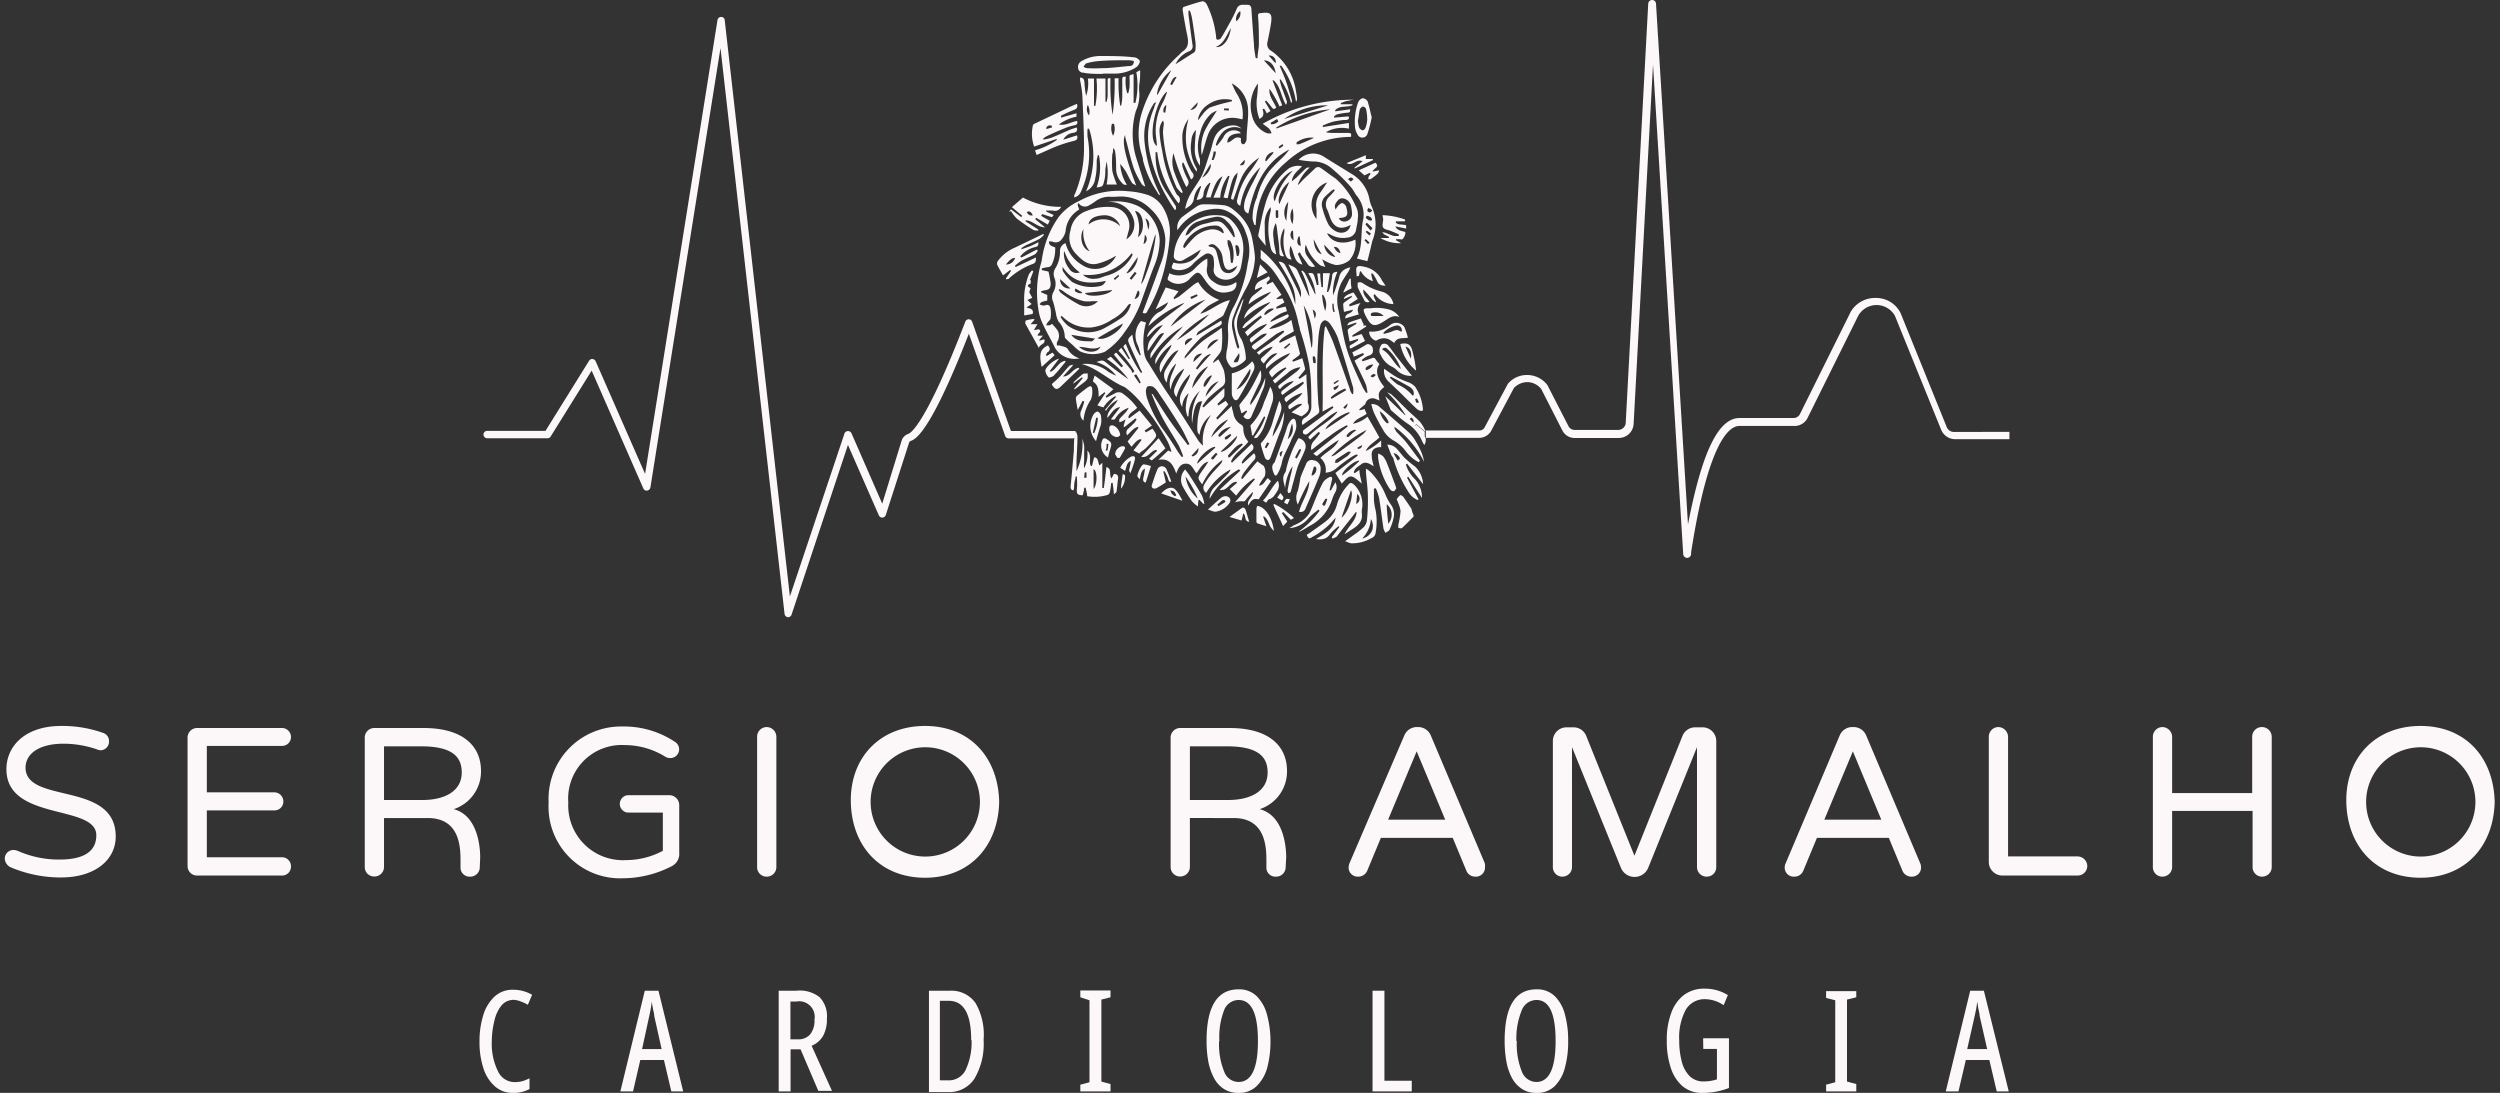 <svg xmlns="http://www.w3.org/2000/svg" viewBox="0 0 183 80"><rect x="0" y="0" width="183" height="80" fill="#333333" stroke="none"/><defs><style>.cls-1{fill:#fcf7f8;}</style></defs><g id="Layer_3" data-name="Layer 3"><path class="cls-1" d="M8.47,61.23c0,1.75-1.56,3-4,3a9.36,9.36,0,0,1-3.68-.74.74.74,0,0,1-.44-.64A.63.63,0,0,1,1,62.22a.83.83,0,0,1,.29.06,7.43,7.43,0,0,0,3.05.64c1.53,0,2.71-.43,2.71-1.78,0-2.29-6.58-1-6.58-4.83,0-1.71,1.39-3.17,4-3.17a8.89,8.89,0,0,1,3.08.51.62.62,0,0,1,.43.62.63.63,0,0,1-.62.65.76.76,0,0,1-.25-.06,7.45,7.45,0,0,0-2.49-.42c-1.56,0-2.75.61-2.75,1.77C1.91,58.88,8.47,57.15,8.47,61.23Z"/><path class="cls-1" d="M21.3,63.44a.65.65,0,0,1-.67.65h-6.2a.69.69,0,0,1-.7-.69V54a.7.7,0,0,1,.7-.71h6.2a.66.66,0,0,1,.67.66.65.65,0,0,1-.67.65H15.14V58h4.94a.66.66,0,0,1,.66.67.64.64,0,0,1-.66.65H15.14v3.43h5.49A.66.66,0,0,1,21.3,63.44Z"/><path class="cls-1" d="M35.12,63.48a.69.69,0,0,1-.7.69.66.66,0,0,1-.71-.69V63c0-1-.06-3.12-2.4-3.12h-3.2v3.59a.7.7,0,0,1-.71.69.69.69,0,0,1-.7-.69V54a.7.7,0,0,1,.7-.71H31c2.94,0,4.21,1.36,4.21,3.14a2.9,2.9,0,0,1-2,2.8c1.72.45,1.94,2.66,1.94,3.52ZM33.8,56.55c0-1.15-.68-1.92-3-1.92H28.11v3.93h2.8C32.64,58.56,33.8,57.86,33.8,56.55Z"/><path class="cls-1" d="M49.72,58.91v3.51a1,1,0,0,1-.58,1,7.85,7.85,0,0,1-3.55.87,5.24,5.24,0,0,1-5.43-5.54,5.3,5.3,0,0,1,5.39-5.57,6.72,6.72,0,0,1,3.85,1.12.64.64,0,0,1-.34,1.19.73.73,0,0,1-.33-.08,5.66,5.66,0,0,0-3-.87,3.92,3.92,0,0,0-4.13,4.21,4,4,0,0,0,4.21,4.21,5.76,5.76,0,0,0,2.71-.68v-2.8H45.93a.64.64,0,0,1,0-1.27h3A.73.73,0,0,1,49.72,58.91Z"/><path class="cls-1" d="M56.83,53.93v9.55a.7.7,0,0,1-.71.69.69.69,0,0,1-.7-.69V53.93a.71.71,0,0,1,.7-.71A.72.72,0,0,1,56.83,53.93Z"/><path class="cls-1" d="M73.14,58.7c-.07,3.23-2.14,5.55-5.43,5.55s-5.37-2.32-5.43-5.55,2.12-5.56,5.43-5.56S73.07,55.46,73.14,58.7Zm-1.41,0a4,4,0,1,0-8,0,4,4,0,1,0,8,0Z"/><path class="cls-1" d="M94.11,63.48a.69.69,0,0,1-.7.69.66.66,0,0,1-.71-.69V63c0-1-.06-3.12-2.4-3.12H87.1v3.59a.71.71,0,0,1-.71.69.69.69,0,0,1-.7-.69V54a.7.7,0,0,1,.7-.71H90c2.94,0,4.21,1.36,4.21,3.14a2.9,2.9,0,0,1-2,2.8c1.72.45,1.94,2.66,1.94,3.52Zm-1.32-6.93c0-1.15-.68-1.92-3-1.92H87.1v3.93h2.8C91.63,58.56,92.79,57.86,92.79,56.55Z"/><path class="cls-1" d="M108.7,63.48a.66.66,0,0,1-.7.69.69.69,0,0,1-.66-.43l-1-2.41h-5.26l-1,2.41a.71.71,0,0,1-.67.43.66.66,0,0,1-.69-.69.87.87,0,0,1,.07-.31l4-9.32a1,1,0,0,1,.89-.63h.16a1,1,0,0,1,.9.63l3.94,9.32A.71.71,0,0,1,108.7,63.48ZM105.79,60l-2.09-5-2.09,5Z"/><path class="cls-1" d="M125.63,54.24v9.24a.69.69,0,0,1-.7.69.7.7,0,0,1-.71-.69V54.69l-3.57,8.83a1.08,1.08,0,0,1-2,0l-3.58-8.83v8.79a.7.7,0,0,1-.71.69.69.69,0,0,1-.69-.69V54.24a1,1,0,0,1,1-1h.51a1,1,0,0,1,.94.65l3.52,8.75,3.51-8.75a1,1,0,0,1,.94-.65h.51A1,1,0,0,1,125.63,54.24Z"/><path class="cls-1" d="M140.62,63.48a.66.66,0,0,1-.69.69.7.7,0,0,1-.67-.43l-1-2.41H133l-1,2.41a.69.69,0,0,1-.66.43.66.66,0,0,1-.7-.69.71.71,0,0,1,.08-.31l3.94-9.32a1,1,0,0,1,.9-.63h.15a1,1,0,0,1,.9.63l3.94,9.32A.71.71,0,0,1,140.62,63.48ZM137.71,60l-2.08-5-2.09,5Z"/><path class="cls-1" d="M152.79,63.4a.71.71,0,0,1-.71.69h-5.5a1,1,0,0,1-1-1V53.93a.71.71,0,0,1,.7-.71.73.73,0,0,1,.71.71v8.76h5.06A.72.72,0,0,1,152.79,63.4Z"/><path class="cls-1" d="M166.29,53.93v9.55a.7.7,0,0,1-.71.69.69.69,0,0,1-.69-.69V59.36H159v4.12a.71.71,0,0,1-.72.69.69.69,0,0,1-.69-.69V53.93a.71.71,0,0,1,.69-.71.73.73,0,0,1,.72.71v4.12h5.86V53.93a.71.71,0,0,1,.69-.71A.72.72,0,0,1,166.29,53.93Z"/><path class="cls-1" d="M182.61,58.7c-.07,3.23-2.14,5.55-5.43,5.55s-5.37-2.32-5.43-5.55,2.12-5.56,5.43-5.56S182.54,55.46,182.61,58.7Zm-1.41,0a4,4,0,1,0-8,0,4,4,0,1,0,8,0Z"/><path class="cls-1" d="M37.62,73.19a1.15,1.15,0,0,0-.92.42,2.72,2.72,0,0,0-.51,1.11A6.41,6.41,0,0,0,36,76.21a4.51,4.51,0,0,0,.45,2.2,1.34,1.34,0,0,0,1.2.8,2.22,2.22,0,0,0,.59-.07,3.33,3.33,0,0,0,.52-.21v.79a2.49,2.49,0,0,1-1.21.28,1.93,1.93,0,0,1-1.3-.46,2.9,2.9,0,0,1-.85-1.3,6.1,6.1,0,0,1-.3-2,6.34,6.34,0,0,1,.27-1.91,3.07,3.07,0,0,1,.82-1.37,1.93,1.93,0,0,1,1.38-.51,2.7,2.7,0,0,1,1.38.37l-.31.73a3.12,3.12,0,0,0-.49-.23A1.63,1.63,0,0,0,37.62,73.19Z"/><path class="cls-1" d="M49.14,79.89l-.54-2.3H46.87l-.53,2.3h-.93l1.79-7.37h1l1.81,7.37Zm-.71-3.1-.54-2.42c0-.19-.07-.38-.1-.56s-.06-.34-.08-.5a8.78,8.78,0,0,1-.17,1L47,76.79Z"/><path class="cls-1" d="M58.3,72.52A2.33,2.33,0,0,1,60,73a2,2,0,0,1,.53,1.56,2.55,2.55,0,0,1-.26,1.23,1.7,1.7,0,0,1-.86.76l1.49,3.3h-1L58.6,76.81h-.73v3.08H57V72.52Zm0,.79h-.44v2.77h.54a1.13,1.13,0,0,0,.9-.36,1.6,1.6,0,0,0,.32-1.08,1.14,1.14,0,0,0-1.32-1.33Z"/><path class="cls-1" d="M72,76.12a5,5,0,0,1-.66,2.82,2.18,2.18,0,0,1-1.93,1H68V72.52h1.55a2.15,2.15,0,0,1,1.87.92A4.65,4.65,0,0,1,72,76.12Zm-.91,0c0-1.91-.55-2.86-1.64-2.86h-.65v5.82h.58a1.37,1.37,0,0,0,1.3-.75A4.77,4.77,0,0,0,71.12,76.16Z"/><path class="cls-1" d="M81.29,79.89H79.08V79.4l.67-.18v-6L79.08,73v-.5h2.21V73l-.67.17v6l.67.18Z"/><path class="cls-1" d="M93,76.2a7.54,7.54,0,0,1-.23,1.92A3,3,0,0,1,92,79.49a1.82,1.82,0,0,1-1.35.51,1.9,1.9,0,0,1-1.08-.3,2.13,2.13,0,0,1-.72-.82,4.17,4.17,0,0,1-.41-1.22,8.58,8.58,0,0,1-.12-1.47q0-3.76,2.33-3.77a1.82,1.82,0,0,1,1.35.51,3,3,0,0,1,.75,1.36A7.52,7.52,0,0,1,93,76.2Zm-3.76,0a5.21,5.21,0,0,0,.37,2.24,1.13,1.13,0,0,0,1.05.76c.95,0,1.42-1,1.42-3s-.47-3-1.41-3a1.14,1.14,0,0,0-1.07.76A5.43,5.43,0,0,0,89.26,76.2Z"/><path class="cls-1" d="M100.47,79.89V72.52h.87v6.59h2v.78Z"/><path class="cls-1" d="M114.79,76.2a7.12,7.12,0,0,1-.23,1.92,2.92,2.92,0,0,1-.74,1.37,1.82,1.82,0,0,1-1.35.51,1.86,1.86,0,0,1-1.08-.3,2.24,2.24,0,0,1-.73-.82,4.16,4.16,0,0,1-.4-1.22,8.58,8.58,0,0,1-.12-1.47c0-2.51.77-3.77,2.33-3.77a1.82,1.82,0,0,1,1.35.51,2.88,2.88,0,0,1,.74,1.36A7.09,7.09,0,0,1,114.79,76.2Zm-3.76,0a5.37,5.37,0,0,0,.37,2.24,1.15,1.15,0,0,0,1.06.76q1.41,0,1.41-3c0-2-.46-3-1.4-3a1.16,1.16,0,0,0-1.08.76A5.43,5.43,0,0,0,111,76.2Z"/><path class="cls-1" d="M124.67,76h1.89v3.64a5.29,5.29,0,0,1-1.93.36,2.19,2.19,0,0,1-1.48-.5,3,3,0,0,1-.86-1.37,6.14,6.14,0,0,1-.28-1.94,5.54,5.54,0,0,1,.31-2,2.9,2.9,0,0,1,.92-1.34,2.46,2.46,0,0,1,1.56-.48,3.18,3.18,0,0,1,1.68.47l-.31.74a2.48,2.48,0,0,0-1.35-.44,1.59,1.59,0,0,0-1.42.77,4.3,4.3,0,0,0-.48,2.25,6,6,0,0,0,.18,1.53,2.34,2.34,0,0,0,.58,1.08,1.4,1.4,0,0,0,1,.39,3.13,3.13,0,0,0,1-.15V76.78h-1Z"/><path class="cls-1" d="M135.88,79.89h-2.21V79.4l.67-.18v-6l-.67-.17v-.5h2.21V73l-.68.17v6l.68.18Z"/><path class="cls-1" d="M146.16,79.89l-.54-2.3H143.9l-.54,2.3h-.93l1.79-7.37h1l1.82,7.37Zm-.7-3.1-.55-2.42c0-.19-.07-.38-.1-.56s-.05-.34-.07-.5q-.06.5-.18,1L144,76.79Z"/><path class="cls-1" d="M92.05,4.27c0-.34.09-.67.1-1,0-.7,0-1.39-.06-2.08,0-.16,0-.21.19-.23.72-.09.86,0,.76.74-.07.46-.17.92-.26,1.38a.54.54,0,0,0,.26.63,4.37,4.37,0,0,1,1.83,3,4,4,0,0,1,.07.48.46.46,0,0,1-.07.27,6.26,6.26,0,0,0-1.08-2.65l-.12,0c.16.39.34.78.48,1.18s.28.91.42,1.36a.26.26,0,0,1-.06.2,5.84,5.84,0,0,0-.76-1.73l-.08,0a4.75,4.75,0,0,0,.14.54c.13.36.27.71.39,1.07,0,.06,0,.16-.07.24-.36-.59-.38-1.32-.9-1.79l-.08,0c.23.61.47,1.21.71,1.83l-.2.08a8.11,8.11,0,0,0-.73-1.29c-.07.54.3.92.49,1.37-.14.15-.22.12-.32,0a5.17,5.17,0,0,0-.42-.51l-.09.07.41.7a2.66,2.66,0,0,0-.27.17,4,4,0,0,0-.2-.35l-.11.05c.09.28.12.55-.23.7A3.27,3.27,0,0,1,92,7.2a8,8,0,0,0,.08-1.09,2.73,2.73,0,0,0-.43,2.36,1.81,1.81,0,0,0,1.09,1.28.79.79,0,0,0,.34,0,1.14,1.14,0,0,0-.16-.31c-.15-.14-.32-.25-.49-.38a13.35,13.35,0,0,1,6.71-1.76,2.81,2.81,0,0,0-.49.09c-.17,0-.33.1-.5.15,0,0,0,0,0,.09H99a.19.19,0,0,0,0,.07c-.4.18-.92,0-1.26.36v.09L98.83,8c0,.18,0,.24-.21.25a5,5,0,0,0-.74.12.8.8,0,0,0-.23.16l0,.08,1.06-.09c.08.17,0,.23-.14.26-.33,0-.67.06-1,.13a5.58,5.58,0,0,0-.74.28l0,.11L98.74,9v.42a2.33,2.33,0,0,0-1.69.26,2.87,2.87,0,0,0,.42.05c.38,0,.76,0,1.13,0s.3.06.3.29a7.11,7.11,0,0,0-4.78,1.87,6.19,6.19,0,0,0-2.2,4.58h-.09a1.94,1.94,0,0,1-.14-.45A3.61,3.61,0,0,1,92,14.47a5.36,5.36,0,0,1,.89-1.92c.35-.41.75-.78,1.13-1.16a5.07,5.07,0,0,0,.36-.45c-1.89,1-2.58,2.76-3,4.69-.36-.13-.38-.45-.24-1a7.66,7.66,0,0,1,.58-1.28c.18-.36.37-.72.53-1.1a5,5,0,0,0-1.46,2.81.35.35,0,0,1-.22-.47,5.13,5.13,0,0,1,1-2.13,9.19,9.19,0,0,0,.6-.92,3.75,3.75,0,0,0-1.25,1.37c-.25.55-.43,1.14-.64,1.71-.18-.05-.19-.05-.14-.26l.42-1.45c0-.08,0-.16.06-.28-.34.23-.44.5-.75,1.87h-.13l-.18-.05L90,12.88l-.1,0a3,3,0,0,0-.58,1.59h-.5l.67-1.56c-.36.17-.61.63-.87,1.54h-.34q.07-.28.15-.54l.18-.52-.08,0a1.8,1.8,0,0,0-.26.3,1.16,1.16,0,0,0-.17.47c0,.33-.19.45-.51.47l.34-1-.08,0a1.62,1.62,0,0,0-.46.93c-.07.38-.31.54-.64.73a3.51,3.51,0,0,1,.5-1.26c.24-.4.54-.79.74-1.21s.41-1.15.61-1.73c.1-.3.15-.61.26-.9a1.49,1.49,0,0,1,1.59-1,.9.9,0,0,1,.44.23,1.21,1.21,0,0,0-1.35.22A2.14,2.14,0,0,0,89,10.61l.08.06c.16-.2.32-.39.46-.6a.84.84,0,0,1,1.2-.42s.06.06.1.11c-.66,0-1,.23-1,.67.34,0,.51-.55,1-.31a1.18,1.18,0,0,0,0,.27.22.22,0,0,0,.14.17s.13,0,.16-.09a.57.57,0,0,0,.11-.28c0-.72.14-1.44.11-2.15a2.25,2.25,0,0,0-1.2-1.94c.12.25.22.51.36.74a2.78,2.78,0,0,1,.43,1.89c-.11,0-.21-.05-.32-.06A1.91,1.91,0,0,0,88.4,9.93c-.16.44-.27.91-.43,1.43a3.18,3.18,0,0,1,.2-1.75c.25-.52.59-1,.91-1.52a2.82,2.82,0,0,0-.42.23,2.75,2.75,0,0,0-.82,1.46,3,3,0,0,0,0,1.89c0,.12,0,.29,0,.46a1.93,1.93,0,0,1-.38-1.29c0-.44.06-.88.08-1.33a1.19,1.19,0,0,0-.33.79,2.92,2.92,0,0,0,.37,2,.27.27,0,0,1,0,.26,4.85,4.85,0,0,1-.73-1.85,4.78,4.78,0,0,1,.15-2,2.26,2.26,0,0,0-.45,1.17,4.93,4.93,0,0,0,.56,2.47,1.35,1.35,0,0,0,.15.26.31.31,0,0,1-.08.52c-.18-.41-.37-.82-.55-1.22l-.08,0a.76.76,0,0,0,0,.26,5.14,5.14,0,0,0,.38.94.43.43,0,0,1-.09.58,11.82,11.82,0,0,1-.94-2.48A2.26,2.26,0,0,0,86,12.71c.16.47.38.91.58,1.36l-.08.06a2.31,2.31,0,0,1-.37-.4,11.48,11.48,0,0,1-.83-2.67,12,12,0,0,1-.17-1.34,4.48,4.48,0,0,1,.06-.62.57.57,0,0,0-.06-.28,1.24,1.24,0,0,0-.25.86A8.1,8.1,0,0,0,85.07,11a9.78,9.78,0,0,0,1,3.11.81.81,0,0,0,.12.18.4.4,0,0,1,.08.6,7.41,7.41,0,0,1-1.56-3.75l-.12,0a.5.5,0,0,0,0,.17A4.7,4.7,0,0,0,85.36,14c.24.37.48.73.72,1.11,0,.06,0,.16,0,.24l-.1,0A14,14,0,0,1,85,13.66a10.69,10.69,0,0,1-.9-2.84,5.17,5.17,0,0,1,.39-2.93c0-.12.08-.25.13-.37s0,0-.06,0-.12.08-.15.14a4.36,4.36,0,0,0-.63,2.73,10.78,10.78,0,0,0,1.13,3.83l-.06.07L84.67,14a7.44,7.44,0,0,1-1-2.25c0-.2-.09-.4-.14-.6a5.16,5.16,0,0,1,0-2.73A9.53,9.53,0,0,1,86.33,4a1.42,1.42,0,0,1,.25-.24c.44-.29.42-.7.33-1.15-.13-.63-.24-1.25-.34-1.88,0-.08,0-.21.1-.23.45-.15.9-.3,1.36-.41.08,0,.24.1.29.2a7.14,7.14,0,0,1,.7,2.4c0,.07,0,.21.1.21a.28.28,0,0,0,.24-.09c.21-.33.4-.66.58-1A11,11,0,0,0,90.51.69.46.46,0,0,1,91,.35c.11,0,.23,0,.35,0s.24.1.25.28c.06.87.12,1.74.19,2.61,0,.34.08.67.12,1Zm-6,.43,1.35-.86a.31.31,0,0,0,.11-.23,3,3,0,0,0,0-.52c-.08-.59-.16-1.19-.26-1.78A3.46,3.46,0,0,0,87.1.78H87a1.71,1.71,0,0,0,0,.31c.09.73.19,1.46.29,2.19a.39.39,0,0,1-.26.48A1.87,1.87,0,0,0,86.05,4.7Zm-.62,2.05-.07,0c-.85.85-1.35,3.49-.68,3.94,0-.33-.06-.62-.08-.91a4.36,4.36,0,0,1,.57-2.37C85.27,7.18,85.34,7,85.43,6.75Zm8,2.58,0,.08L97.38,8A9,9,0,0,0,93.43,9.33ZM94,8.71l3.22-1A5.39,5.39,0,0,0,94,8.71Zm-6.33,0,.07.06A3.58,3.58,0,0,1,88,8.42a2.13,2.13,0,0,1,.54-.54,10.61,10.61,0,0,1,1.33-.39l.31-.08s0-.06,0-.09a2.15,2.15,0,0,0-1.77.35A1.66,1.66,0,0,0,87.69,8.73Zm-3-1.79.07,0,1-1.78A2.68,2.68,0,0,0,84.68,6.94ZM89,3.44c.54.08,1-.57,1.1-1.39C89.78,2.57,89.62,3.17,89,3.44Zm7.15,6.64a1.85,1.85,0,0,0-1.24.34,1.27,1.27,0,0,0,0,.14c.06,0,.14,0,.19,0,.24-.09.47-.19.69-.29A3.93,3.93,0,0,0,96.19,10.08ZM92.52,4.42l.86.94C93.3,4.79,93,4.43,92.52,4.42ZM88,13c.4-.18.72-.77.61-1Zm4.61-1.25.07.06.55-.63-.06-.05A.72.72,0,0,0,92.61,11.79ZM90.78.81a.73.73,0,0,0-.29.74A.68.68,0,0,0,90.78.81Zm2.59,3.82a.45.45,0,0,0-.5-.56C93.05,4.27,93.2,4.45,93.37,4.63Zm-7.24,1-.08,0c-.21.07-.27.28-.36.46a.12.12,0,0,0,0,.11.16.16,0,0,0,.12,0Zm1,2.42a.56.56,0,0,0,.54-.56Zm-1.8-.34a.5.5,0,0,0-.15.53s.08,0,.13,0c0-.17.05-.35.07-.53Zm8.21,1.12a1.34,1.34,0,0,0-.06-.12L93,9l.06.1A.73.73,0,0,0,93.58,8.88ZM89,11.09l-.17,0c0,.21-.08.41-.13.62l.13,0C88.93,11.5,89,11.29,89,11.09Zm1.75,1c.28.05.39-.09.36-.4Zm-.8-4c0-.06,0-.1,0-.15l-.35,0v.13Zm4,2.57-.08-.11a2.92,2.92,0,0,0-.28.21l.07.11Z"/><path class="cls-1" d="M87.26,31a3.71,3.71,0,0,1,.57-2.38A2.49,2.49,0,0,0,87,30.48l-.08,0a3.14,3.14,0,0,1-.12-.51,2.56,2.56,0,0,1,.06-.62c0-.18.11-.36.14-.56a1.36,1.36,0,0,0-.46,1,1,1,0,0,1-.07-1c.14-.32.33-.62.48-.93a1.33,1.33,0,0,0,.17-.47,3.48,3.48,0,0,0-1,1.67.64.64,0,0,1-.12-.71,5.79,5.79,0,0,1,.39-.79,5.28,5.28,0,0,0,.3-.58,2.18,2.18,0,0,0-1,1.54c-.24-.72.21-1.29.41-1.92A2.16,2.16,0,0,0,85.41,28a.79.79,0,0,1-.11-.9c.17-.31.38-.6.57-.89l.4-.57c-.39.05-.94.75-1.32,1.64a.9.9,0,0,1,.06-.79c.19-.31.39-.6.59-.91a1.11,1.11,0,0,0,.16-.35,3.52,3.52,0,0,0-1.18,1.43,1,1,0,0,1,0-.35,3.58,3.58,0,0,1,.45-.73c.44-.5.91-1,1.37-1.46l.19-.22a6.59,6.59,0,0,0-2.36,2.34.91.91,0,0,1,0-.37c.19-.32.41-.63.62-.95l.37-.53c-.31,0-.31,0-1.18,1.28H84a2.06,2.06,0,0,1,.1-.62,3.62,3.62,0,0,1,.48-.63c.18-.21.37-.41.54-.63-.5.12-.76.54-1.1.85l-.07,0a1.86,1.86,0,0,1,.22-.42,5.07,5.07,0,0,1,.64-.58c.57-.45,1.16-.88,1.74-1.33a.6.6,0,0,0,.13-.14,8.31,8.31,0,0,0-2.61,1.7,1.7,1.7,0,0,1,.72-1,1.33,1.33,0,0,0,.72-.75l-.92.53c.26-.58.49-1.09.74-1.61l.94.28c-.12.17-.25.33-.37.49l.06.09c.12-.08.27-.13.38-.22.36-.28.7-.57,1.05-.85a1.92,1.92,0,0,1,.32-.18,2.92,2.92,0,0,0,1.54,1.3c-.29.16-.55.28-.78.43a2.84,2.84,0,0,0-.61.59c.77-.21,1.35-.83,2.17-1-.17.4-.32.76-.48,1.11a.71.71,0,0,1-.26.18l-1.54,1a.5.5,0,0,0-.17.31l1.81-1.1c.11.22,0,.3-.13.39a10.13,10.13,0,0,0-1.36.87A10.27,10.27,0,0,0,86.79,26a.33.33,0,0,0-.07.25c.41-.41.79-.84,1.23-1.21s1-.67,1.48-1.05a6.64,6.64,0,0,1,0,1.41c0,.49-.46.73-.63,1.11,0,0,0,0,0,.06l.38-.27a6.39,6.39,0,0,1,.4.78,3.1,3.1,0,0,1,.1.69.56.56,0,0,1-.26.56,9.83,9.83,0,0,0-1,.85,5.89,5.89,0,0,0-.41.57l.1.07,1.51-1.41a4.1,4.1,0,0,1,0,.57.54.54,0,0,1-.15.23l-.36.37.08.1.53-.34.19.26-.89,1,.1.11,1.05-1c0,.22.08.37.11.53a1.16,1.16,0,0,0,.62.87.36.36,0,0,1,.11.22,1.44,1.44,0,0,0,.37,1c-.4.53-1,.82-1.27,1.46l.07.08,1.44-1.39c.17.19.19.35,0,.53a5.48,5.48,0,0,0-.58.6.89.89,0,0,0-.15.27l.07.06.83-.76a.35.35,0,0,1,0,.51c-.27.29-.51.61-.75.92a2.81,2.81,0,0,0-.19.39l.09.07,1.1-1.3.47.34a.94.94,0,0,1,.06.77,4.93,4.93,0,0,0-.42.66c.36,0,.43-.35.65-.54l.24.22q-.42.63-.84,1.23c0,.05-.08.11-.11.1-.4-.11-.55.16-.71.45-.15-.39.34-.57.33-1-.19.21-.34.36-.47.53s-.14.19-.31.16a1.62,1.62,0,0,0-.53.08l1.46-1.68-.07-.07a4.89,4.89,0,0,0-1.3,1.26l-.47-.48.53-.46-.05-.07c-.48,0-.65.71-1.23.59l1.52-1.41-.1-.1a5.79,5.79,0,0,0-2.15,2.16,1.28,1.28,0,0,1,.31-.8c.37-.35.72-.71,1.07-1.07a.69.69,0,0,0,.15-.28,4.89,4.89,0,0,0-1.78,1.72.46.46,0,0,1-.11-.66,4.55,4.55,0,0,1,.44-.64c.23-.28.49-.54.73-.82a.52.52,0,0,0,.13-.29A4.42,4.42,0,0,0,88,35.46l0,0c-.35-.47-.36-.47,0-1a6.52,6.52,0,0,0,.45-.67c-.45.11-.61.52-.86.85-.25-.26-.34-.7-.77-.7s-.57.34-.72.72c-.22-.61-.48-1.15-1.31-1l.72-.68.18.08.06,0a4.35,4.35,0,0,0-.28-.74,16.07,16.07,0,0,0-1.74-2.59,7.07,7.07,0,0,0-1.3-1.32.71.71,0,0,1-.09-.07c-1.11-.45-2-1.39-3.15-1.69l0,0a2.6,2.6,0,0,1,1.92.55,4.09,4.09,0,0,0,.59.3,2.9,2.9,0,0,0-1.44-1c.46-.16.46-.16.82.13s1,.77,1.52,1.13a6.51,6.51,0,0,0-1.57-1.48l.28-.17.78.78.12-.1-.67-.83c.15-.18.16-.18.3,0,.31.35.62.7.91,1.06a1.32,1.32,0,0,1,.15.29l.14-.13a8,8,0,0,0-1.17-1.5,2.13,2.13,0,0,1,.21-.22c.19.28.36.55.53.81l.11,0c-.13-.24-.25-.48-.39-.71s-.12-.21.08-.39a9.81,9.81,0,0,0,1.09,2.11s0,0,.08,0-.06-.19-.1-.28c-.26-.58-.53-1.16-.79-1.75-.17-.39-.16-.43.2-.76a3.35,3.35,0,0,0,.54,1.51l.08,0c-.08-.24-.12-.49-.22-.72a1.6,1.6,0,0,1,.23-1.78l.37.11a5.25,5.25,0,0,0-.13,2.26,1.6,1.6,0,0,0,.31.71c.38.63.77,1.25,1.17,1.87l.83,1.23c.56.86,1.11,1.73,1.66,2.59a2.18,2.18,0,0,0,.33.35,3.17,3.17,0,0,1,.59-2.24,2.08,2.08,0,0,0-.84,1.45c-.17-.17-.21-.22-.13-1.22a6.75,6.75,0,0,1,.32-1.23C87.56,29.34,87.4,29.78,87.26,31Zm-3-2.16.11,0c.41.64.8,1.29,1.23,1.91s.9,1.22,1.35,1.83l.12-.07c-.23-.45-.42-.9-.69-1.33-.49-.8-1-1.58-1.54-2.37a1.81,1.81,0,0,0-.39-.47.52.52,0,0,0-.42-.06c-.08,0-.15.22-.15.33a1.85,1.85,0,0,0,.13.66,9,9,0,0,0,1,2A20.5,20.5,0,0,1,86.18,33c.1.16.22.31.33.46l.1-.06a7.92,7.92,0,0,0-.33-.8c-.46-.81-1-1.6-1.39-2.42A14.55,14.55,0,0,1,84.29,28.81Zm1.4-4.91,2.59-2A5.07,5.07,0,0,0,85.69,23.9Zm.45,1A12.69,12.69,0,0,0,88.52,23,8.74,8.74,0,0,0,86.14,24.91Zm1.12,3.54,1.21-1.66A2.2,2.2,0,0,0,87.26,28.45Zm1.38,3.61c.39-.48.89-.83,1.29-1.38A2.38,2.38,0,0,0,88.64,32.06Zm.34.7,0-.07c-.41,0-1.31.85-1.32,1.24Zm1.58-.85-1.19,1.14C89.71,33.11,90.53,32.3,90.56,31.91Zm.45.62-.08-.08c-.46.13-.7.55-1,.86,0,0,0,.1,0,.14a.17.17,0,0,0,.12,0Zm-2.77-3.48c.35-.42.66-.8,1-1.17A1.54,1.54,0,0,0,88.24,29.05Zm-.68-2.12.11.1c.33-.37.64-.75,1-1.13l-.06,0C88.09,26.07,87.87,26.55,87.56,26.93Zm.83-1.36c.28-.25.55-.49.84-.73C88.84,24.81,88.36,25.22,88.39,25.57Zm1.74,5.66a1.25,1.25,0,0,0-.89.56.09.09,0,0,0,.13.13Zm-1.4-3.76a.18.18,0,0,0-.07,0,1.18,1.18,0,0,0-.52.66s0,.1,0,.14.1,0,.11,0C88.45,28,88.59,27.72,88.73,27.47ZM88,25.89a.58.58,0,0,0-.63.61Zm-.78,7.46.07.06a.57.57,0,0,0,.43-.62C87.56,33,87.39,33.17,87.22,33.35Zm.06-8.54-.06-.06c-.35.05-.53.22-.47.52Zm2.85,7.06-.07-.11a4.37,4.37,0,0,0-.4.25s0,.09,0,.14.11,0,.15,0S90,32,90.13,31.87Zm-1,1.36L89,33.15c-.1.11-.21.21-.3.32s0,.1,0,.15a.17.17,0,0,0,.12,0Zm-6-5.82-.12.08.4.58.09-.06C83.42,27.81,83.3,27.62,83.18,27.41Zm4-5.67.08.15.46-.23-.06-.12Z"/><path class="cls-1" d="M78,17.8a2.59,2.59,0,0,0,1.17,1.57,1.71,1.71,0,0,0,2.53-.65c-.18.09-.31.18-.45.24a4.56,4.56,0,0,1-1,.36c-.69.11-1.12-.35-1.54-.79a1.71,1.71,0,0,1-.35-1.66,1.76,1.76,0,0,1,1.19-1.43,4,4,0,0,1,1.87-.28,1.36,1.36,0,0,1,1.21,1.69c-.06.21-.11.42-.18.67A1.31,1.31,0,0,0,83,16.13a1.77,1.77,0,0,0-2-1.32,3.77,3.77,0,0,1,2.3.27,3,3,0,0,1,1.59,2.53,5.14,5.14,0,0,1-.44,1.95c-.35.91-.67,1.85-1,2.75a8.94,8.94,0,0,1-1.13,2A5.17,5.17,0,0,1,81,25.66a.59.59,0,0,1-.23.13,2.3,2.3,0,0,1-1.71-.07,2.85,2.85,0,0,1-.5-.43c-.16-.14-.32-.27-.47-.42s-.15-.17-.15-.25a1.68,1.68,0,0,0-.46-1.09,1.88,1.88,0,0,1-.19-.62c-.06-.27-.12-.56-.2-.82a.77.77,0,0,1,0-.68,1.21,1.21,0,0,0,.08-1.11.77.77,0,0,1,.1-.69,2.26,2.26,0,0,0,.32-1.21A.6.6,0,0,1,78,17.8Zm4.76,4.46-.09,0a.32.32,0,0,0-.12.11,3,3,0,0,1-1.12,1,3.41,3.41,0,0,1-1.54.6,2.64,2.64,0,0,1-2-.69l-.18-.16a.6.6,0,0,1-.08.08,2.91,2.91,0,0,0,.49.6,2.52,2.52,0,0,0,2.61.28,14.34,14.34,0,0,0,1.36-.81A1.71,1.71,0,0,0,82.78,22.26Zm.14-3.64-.07-.08a3.93,3.93,0,0,1-3.56,1.57,1.1,1.1,0,0,0,.93.29c.27,0,.53-.15.8-.22a3,3,0,0,0,1.76-1.26A2.75,2.75,0,0,0,82.92,18.62Zm-5.12.94c0,.15,0,.22,0,.24a3.23,3.23,0,0,0,.7.84,2.92,2.92,0,0,0,2,.31.56.56,0,0,0,.46-.39C79.76,20.8,78.62,20.8,77.8,19.56Zm2.57,2.49-.41,0a2.82,2.82,0,0,1-.58,0,4,4,0,0,1-1.56-.76l-.24-.13-.06.07c.06.07.1.17.17.22a9.2,9.2,0,0,0,1.25.81A1.18,1.18,0,0,0,80.37,22.05Zm3.16-1.29.06,0a2.41,2.41,0,0,0,.22-.42c.19-.51.38-1,.53-1.55a11.64,11.64,0,0,0,.25-1.31,1,1,0,0,0,0-.34C84.19,18.39,83.86,19.58,83.53,20.76ZM82,16.56a1.22,1.22,0,0,0-1.25-.8c-.66.05-1,.26-1.07.67A1.76,1.76,0,0,1,82,16.56Zm-1.66,8.19c.44.28,1.73-.52,1.85-1.07Zm-1.91-.24a.11.11,0,0,0,0,0,.24.24,0,0,0,.06.09c.38.43.91.36,1.4.39.08,0,.16-.12.28-.2Zm4.65-9.06a2.59,2.59,0,0,1,.21,1.91C83.86,17,83.76,15.55,83.12,15.45Zm-3.66,6c.2.36,1.72.19,2-.22Zm-1.54-3a1.77,1.77,0,0,0,.39,1.22.62.62,0,0,0,.77.27A3,3,0,0,1,77.92,18.4Zm1.93,0a2.17,2.17,0,0,1-.5-1.66C79,17.19,79.13,18.29,79.85,18.41Zm.71,6.94c-.49.27-1,0-1.53,0C79.49,25.87,80.38,25.87,80.56,25.35Zm2.72-6.52L82.45,20C82.77,20,83.26,19.37,83.28,18.83Zm-5.64,1.56a.65.65,0,0,0,.75.68Zm6.41-3.54c.21-.4.12-.8-.17-.9C83.94,16.24,84,16.52,84.05,16.85Zm-.35,1a.42.42,0,0,0,.14-.71C83.79,17.45,83.74,17.67,83.7,17.9ZM83.2,20l-.13-.1-.38.48.13.1Zm-4,1.48a.41.41,0,0,1,0-.09c-.14-.07-.27-.16-.4-.23s-.09,0-.11.05,0,.08,0,.1S79,21.53,79.18,21.45Zm4.17-.19-.09,0-.23.6A.43.43,0,0,0,83.35,21.26Zm-1.47-1.2-.36.29s0,.07.08.11l.29-.27S81.89,20.18,81.88,20.06Z"/><path class="cls-1" d="M97.06,23.89c.17.37.37.75.52,1.14.42,1.15.82,2.3,1.23,3.45,0,.13.11.25.16.37l.08,0a1.91,1.91,0,0,0,0-.48c-.37-1.23-.73-2.47-1.14-3.69a4.55,4.55,0,0,0-.57-1c-.08-.12-.29-.26-.4-.23a.56.56,0,0,0-.29.37,6.06,6.06,0,0,0-.15,1,32.81,32.81,0,0,0,0,4.65c0,.2.06.39.07.58a.3.3,0,0,1-.08.23c-.37.28-.77.55-1.15.83a.4.4,0,0,1,.19-.54.93.93,0,0,0,.46-.88c0-1,0-2.05-.17-3.06a20.69,20.69,0,0,0-.67-2.51c0-.14-.07-.3-.1-.44a7.88,7.88,0,0,0-1.36-3.14,9.38,9.38,0,0,0-.57-.83,3.88,3.88,0,0,0-.66-.62c-.14-.1-.2-.18-.18-.34s0-.34,0-.47a7.23,7.23,0,0,1,2.53,4,2.82,2.82,0,0,0-.38-1.67c-.25-.5-.56-1-.84-1.45a.51.51,0,0,1,.52.32c.3.58.58,1.15.87,1.73.08.17.15.34.23.56.09-.47,0-.71-.91-2.42.29.14.57.2.69.5l.72,1.6a1.35,1.35,0,0,0,.15.26,6.14,6.14,0,0,0-.6-1.86l.06-.05a.8.8,0,0,1,.22.23c.22.43.42.88.63,1.31a.61.61,0,0,0,.13.22A3.39,3.39,0,0,0,95.76,20c.34-.05.38,0,.47.28s.11.38.16.58l.12,0c0-.28-.05-.55-.09-.84h.22c0,.35.06.68.09,1h.11V20h.51c-.08.46-.15.92-.22,1.37a.32.32,0,0,0,.09,0,1.78,1.78,0,0,0,.12-.29,4.92,4.92,0,0,0,.17-.85c0-.24.14-.33.39-.33a3.76,3.76,0,0,0-.32,1.78c0-.15.11-.29.15-.44.11-.34.23-.67.31-1s.36-.59.81-.67a3.39,3.39,0,0,1-.15.32c-.16.24-.32.48-.47.73A2.92,2.92,0,0,0,98,22.8c.15.79.28,1.59.48,2.38a10.24,10.24,0,0,0,.52,1.5c.24.57.5,1.13.76,1.69.07.13.16.25.23.38l.11,0a3.71,3.71,0,0,0-.11-.58c-.15-.36-.33-.72-.5-1.07s-.23-.47-.34-.7l.69-.43-.06-.13-.69.27c0-.11-.07-.23-.1-.32a11.24,11.24,0,0,0,1-.55c.19-.12.29,0,.4.07a.35.35,0,0,1,.1.24c.06.28-.07.43-.35.5a1.91,1.91,0,0,0-.46.3l.06.1c.21-.07.42-.13.62-.21s.26-.07.36.1a2.38,2.38,0,0,0,.26.31c-.32.43-.21,1,.35,1.67-.43.36-.46.45-.35,1a1.63,1.63,0,0,0-.25-.1.54.54,0,0,0-.78.32c0,.08-.12.13-.18.19l-.26.22,0,.09.4-.1c0,.11.08.23.13.35-.32.26-.77.33-1,.73a2.34,2.34,0,0,0,1.06-.52c.3.51.58,1,.87,1.52-.34.34-.81.56-1,1a4.76,4.76,0,0,0,1.13-.78v.49l-.14,0c-.43.06-.61.28-.54.71,0,.22.08.43.13.69-.29-.18-.59-.38-.87-.17s-.52.31-.58.62l.06.06.35-.24c0,.34.11.65.17,1-.8-.7-.84-.7-1.46,0l-.47-.78,1.64-1.27-.06-.09a1.39,1.39,0,0,0-.35.16,10.51,10.51,0,0,0-1.09.8,1.32,1.32,0,0,1-.86.38,1.12,1.12,0,0,0-.38-1.08c.44-.47,1.08-.69,1.35-1.32-.13.09-.27.16-.39.25-.34.24-.69.5-1,.76s-.19.17-.48,0l2.53-2-.07-.09a8.42,8.42,0,0,0-1.3.83c-.44.31-.85.64-1.3,1a.72.72,0,0,1,.17-.65,5.66,5.66,0,0,0,.47-.6l-.1-.09-.63.57L95.76,32c.61-.73,1.53-1.08,2.12-1.82a.21.21,0,0,1,0-.06,3.59,3.59,0,0,0-.47.27q-.86.66-1.68,1.35c-.15.12-.24.05-.33,0a.28.28,0,0,1,0-.24l1.47-1.09c.25-.18.49-.38.74-.57l-.07-.11-.73.4c.06-2.05-.09-4.1.16-6.13C97,23.91,97,23.9,97.06,23.89Zm.37,9.52a1.06,1.06,0,0,0,.3-.11c.7-.51,1.39-1,2.08-1.55a2,2,0,0,0,.22-.28A10.2,10.2,0,0,0,97.43,33.41Zm-1.39-8a5,5,0,0,0-.61-3.06C95.64,23.43,95.84,24.44,96,25.45Zm2.74,4.84a.56.56,0,0,0,0-.08c-.54.11-1.71.91-1.75,1.26Zm.71,3.47c-.38,0-1.28.76-1.25,1.09A10,10,0,0,0,99.49,33.76Zm-.62-.65,0,0a.64.64,0,0,0-.2,0c-.3.19-.61.39-.91.6,0,0,0,.13-.06.2a.72.72,0,0,0,.21,0l.73-.49A2,2,0,0,0,98.87,33.11Zm-.33-4.51a.75.75,0,0,1-.07-.12,3.29,3.29,0,0,0-1.06.65l.06.11ZM97,22.76a1.3,1.3,0,0,0-.15-1.18l-.07,0C96.8,22,96.88,22.37,97,22.76Zm2.27,8.78-.07-.09a1,1,0,0,0-.62.41s0,.11,0,.12.11,0,.14,0C98.86,31.85,99,31.69,99.22,31.54Zm1.3-4.86a.73.73,0,0,0-.59.24.19.19,0,0,0,0,.15s.08.05.11,0A.74.74,0,0,0,100.52,26.68Zm-4.48-4,.15.64C96.39,23,96.34,22.73,96,22.64Zm2,5.46-.46.22a.13.13,0,0,0,0,.12.14.14,0,0,0,.1.07C97.82,28.45,98,28.4,98,28.1Zm-.41-5.91h-.15c0,.2,0,.4.07.6h.11C97.64,22.59,97.63,22.4,97.62,22.19Zm1,7.27-.35.32s.09.1.12.1S98.67,29.74,98.64,29.46Zm-2.51-2.92.14,0c0-.17,0-.33-.07-.49l-.14,0C96.08,26.22,96.11,26.38,96.13,26.54Zm4.6.89c-.13-.06-.19-.1-.24-.09s-.12.09-.19.13.11.11.16.11A1,1,0,0,0,100.73,27.43Zm-2.81.34-.35.22.07.09.31-.22Zm1.42,4.94,0,.11c.18,0,.29-.06.34-.28Z"/><path class="cls-1" d="M99.21,17.54a1.9,1.9,0,0,1-.43,1.51,1.56,1.56,0,0,1-1,.35,3,3,0,0,1-1-.43c.08.19.14.35.23.58-.16-.07-.33-.08-.42-.17a3.15,3.15,0,0,1-1-1.47.89.89,0,0,0,.12.87c.17.25.36.47.55.73a.46.46,0,0,1-.55-.19c-.13-.2-.28-.39-.42-.59a1.38,1.38,0,0,1-.14-.27l-.15.12c.11.26.23.52.34.79-.46-.11-.56-.5-.68-.87a3.52,3.52,0,0,0-.19-.51,1.21,1.21,0,0,0,.08,1c-.23,0-.37-.1-.45-.35A3.27,3.27,0,0,1,94,17.07a.91.91,0,0,0,0-.36,2.08,2.08,0,0,0,0,2.05c-.22,0-.33,0-.35-.28,0-.56-.11-1.12-.17-1.68a2.6,2.6,0,0,0-.09-.47,1.66,1.66,0,0,0-.16,1.13c0,.38.12.75.19,1.16-.36-.12-.41-.46-.45-.73A5,5,0,0,1,93,15.51a.65.65,0,0,0,0-.34,1.86,1.86,0,0,0-.42,1.34c0,.47,0,.94.08,1.49-.21-.25-.38-.45-.53-.66a.38.38,0,0,1,0-.26c.15-.7.27-1.41.48-2.1a5,5,0,0,1,1.7-2.63,1.3,1.3,0,0,1,1-.18c-.3.34-.69.56-.75,1.11L94.9,13c.23-.23.46-.46.7-.68.06-.06.16-.06.28-.06A3.14,3.14,0,0,0,95,13.51l.06,0c.15-.16.29-.32.45-.47s.49-.46.74-.7a.31.31,0,0,1,.42-.05c.36.24.7.52,1.07.76A5.67,5.67,0,0,1,99.2,15a1.47,1.47,0,0,1,.19,1c0,.28-.09.57-.13.85a.69.69,0,0,1-.61.54,1.88,1.88,0,0,1-1.25-.21.94.94,0,0,0-.26-.1C97.42,17.67,98.19,18,99.21,17.54Zm-1.5-3.61a.46.46,0,0,0-.07-.07.67.67,0,0,0-.18.11c-.15.13-.3.26-.44.4a.82.82,0,0,0-.23.84,6.69,6.69,0,0,0,.42,1.16,1.33,1.33,0,0,0,.38.44c.54.41,1.15.24,1.28-.35-.74.42-1.27.21-1.53-.61-.06-.17-.11-.33-.18-.49a.78.78,0,0,1,.18-1A5.32,5.32,0,0,0,97.71,13.93ZM98,16a.48.48,0,0,0,.59.18.54.54,0,0,0,.38-.51,3.19,3.19,0,0,0-.08-.61.71.71,0,0,0-.5-.52.41.41,0,0,0-.48.16c-.2.23-.25.41-.14.63a1.89,1.89,0,0,1,.22-.31c.08-.07.21-.18.28-.15a.46.46,0,0,1,.27.26c.12.48.2.79-.44.82Zm-1.63,0c0-.23,0-.46,0-.68a1.54,1.54,0,0,1,.26-1.2c.18-.24.33-.5.52-.77A1.73,1.73,0,0,0,96.34,16Zm-1.75-3.49c-.76.25-1.67,1.76-1.3,2.22A5.19,5.19,0,0,1,94.59,12.55Zm-.23.81c-.53.31-.94,1.25-.74,1.62C93.85,14.46,94.09,14,94.36,13.36Zm-.06,1.42a1.25,1.25,0,0,0-.17,1.43C94.19,15.73,94.24,15.29,94.3,14.78Zm1.83,2.67c0,.6.19,1.09.59,1.2C96.52,18.26,96.35,17.89,96.13,17.45Zm1.57,1.36c-.25-.28-.51-.55-.8-.86A1,1,0,0,0,97.7,18.81ZM94.61,16.4a2.44,2.44,0,0,0,0-1.14A1.16,1.16,0,0,0,94.61,16.4Zm.53.91h-.08c-.17.35-.12.65.16.69C95.19,17.76,95.16,17.53,95.14,17.31Zm-.49-.42h-.08a.47.47,0,0,0,.12.7C94.67,17.31,94.66,17.1,94.65,16.89Zm-1.09-1.5h-.17a4.17,4.17,0,0,0,0,.5.11.11,0,0,0,.09.08s.09-.05.09-.08Zm4.56,3.14c-.08-.34-.24-.48-.48-.45C97.75,18.27,97.84,18.46,98.12,18.53Z"/><path class="cls-1" d="M80.27,13.72a4.42,4.42,0,0,0,.17-2.36h-.09c0,.12-.06.25-.07.38,0,.44,0,.88-.11,1.32a1.18,1.18,0,0,1-.67.94,6.52,6.52,0,0,0,.22-4.58h-.11a4.14,4.14,0,0,0,0,.61,6.6,6.6,0,0,1-.38,3.75c-.12.3-.2.57-.6.67,0-.1,0-.19.06-.26a8.72,8.72,0,0,0,.66-3.42c0-1.25-.07-2.51-.12-3.76a9,9,0,0,0-.17-1.14c0-.06,0-.12,0-.19.26,0,.3.16.32.34a7.36,7.36,0,0,0,.12,1,2.6,2.6,0,0,0,.13-1.27h.45v2h.1a7.17,7.17,0,0,0,.08-2h.66v1.7H81a2.07,2.07,0,0,0,.08-.42q0-.56,0-1.11c0-.14,0-.24.21-.18a14,14,0,0,0,.15,2.67,15.83,15.83,0,0,0,.15-2.68h.29a10.55,10.55,0,0,0,.12,2h.07a4.11,4.11,0,0,0,.08-.6c0-.42,0-.85,0-1.27,0-.19,0-.27.26-.24a3,3,0,0,0,.1,1.2h.08a3.43,3.43,0,0,0,.09-.44,5.14,5.14,0,0,0,0-.68c0-.21,0-.21.3-.27v2.1h.13a5.43,5.43,0,0,0,.07-2.24l.1-.06.18-.09c0,.35,0,.67-.06,1a3,3,0,0,0,0,.67,2.85,2.85,0,0,1-.26,1.33,6.1,6.1,0,0,0,0,3.31c.23.74.47,1.48.7,2.22-.06-.05-.21-.09-.26-.19A6.86,6.86,0,0,1,83,12.35c-.25-.75-.42-1.53-.63-2.3a.84.84,0,0,1,0-.17c-.28.44,0,1.6.8,3.7-.11-.07-.25-.11-.31-.2-.16-.25-.28-.51-.41-.76A4.13,4.13,0,0,0,82,12a3.17,3.17,0,0,0,.49,1.53c-.14,0-.27,0-.33-.11a1.51,1.51,0,0,1-.46-1c0-.45,0-.9-.08-1.35a.34.34,0,0,0-.14-.23c0,.15,0,.3-.06.46a8.15,8.15,0,0,0,0,1.21,5.72,5.72,0,0,0,.34,1H81a4.18,4.18,0,0,0,0-1.69H81l-.09.59c0,.27,0,.54-.08.81C80.74,13.65,80.71,13.67,80.27,13.72Zm1.21-3.78a1.19,1.19,0,0,0,.08-.81s0-.07-.08-.07-.1,0-.1.06A1.13,1.13,0,0,0,81.48,9.94ZM79.63,7.68a.72.72,0,0,0,.09.77A1.09,1.09,0,0,0,79.63,7.68Z"/><path class="cls-1" d="M94.53,23.42l.18.83c-.37.25-.82.37-1.08.77a.56.56,0,0,1,.05.08l1.13-.55c.12.45.24.89.35,1.33,0,.05-.08.14-.14.19l-.42.3a1.17,1.17,0,0,0,.05.11l.68-.26c.07.26.16.54.21.81,0,0-.08.12-.13.18l-.37.44.09.09.5-.35c0,.62.07,1.2.1,1.8,0,.1,0,.21,0,.29.25.56-.13.79-.46,1l-.73-.3.74-.54,0-.08c-.35,0-.6.24-.88.4a.21.21,0,0,1,0-.35l.66-.51a1.54,1.54,0,0,0,.28-.34,2.65,2.65,0,0,0-1.18.68c-.16-.16-.18-.29,0-.42s.58-.38.85-.58a3.31,3.31,0,0,0,.44-.4l-.07-.1c-.26.15-.52.29-.78.45s-.48.34-.72.52c-.14-.12-.12-.22,0-.33l.62-.48a.8.8,0,0,0,.2-.21,1.62,1.62,0,0,0-1,.59c-.19-.13-.16-.23,0-.35l1.2-.92a1.36,1.36,0,0,0,.3-.33,1.61,1.61,0,0,0-1,.48c-.3.22-.57.46-.87.71l-.16-.22,1-.89-.06-.07a2.72,2.72,0,0,0-1,.74c-.26-.36-.28-.38,0-.64s.7-.55,1.06-.83a1.07,1.07,0,0,0,.27-.32A5.15,5.15,0,0,0,92.68,27a.75.75,0,0,1,0-.31,3.6,3.6,0,0,1,.5-.53,3.18,3.18,0,0,0,.33-.3c-.33,0-.58.17-1,.75-.29-.26-.29-.32,0-.55L93,25.6a.63.63,0,0,0,.16-.23,2.18,2.18,0,0,0-1,.61L92,25.8c.67-.51,1.38-.94,2-1.5,0,0,0-.07-.06-.1a4.34,4.34,0,0,0-.53.26l-1.55,1.16c-.29-.2-.3-.26,0-.48s.42-.3.63-.46.15-.15.26-.26c-.33,0-.41.06-1.15.66-.14-.13-.16-.26,0-.38s.53-.42.8-.63a1.81,1.81,0,0,0,.36-.37,3.13,3.13,0,0,0-1.43.91l-.2-.29,1.24-1.1-.09-.12c-.21.15-.42.29-.62.45s-.4.31-.6.47L90.94,24a1.85,1.85,0,0,1,.21-.33l1.54-1.27a1.76,1.76,0,0,0,.31-.3,5.44,5.44,0,0,0-1.94,1.22,1.35,1.35,0,0,1,.56-.85c.32-.26.68-.47,1-.71a2.09,2.09,0,0,0,.43-.41,6.58,6.58,0,0,0-1.65.92,1,1,0,0,1,.37-.67c.22-.16.42-.34.63-.51L92.35,21l-.49.22c0-.72.67-.69,1-1,.31.31-.27.34-.11.61l.41-.2.65.95-.36.25,0,.07.43-.05.14.29-.59.33a.69.69,0,0,0,0,.13l.67-.16.11.34a2.75,2.75,0,0,0-1.2.71l0,.08,1.25-.57.08.08c0,.08-.07.19-.14.22-.3.18-.63.32-.94.49a1.44,1.44,0,0,0-.36.3A3.63,3.63,0,0,0,94.53,23.42Zm-2-.43a.24.24,0,0,1,.06.08l.63-.42,0-.07A.68.68,0,0,0,92.54,23Zm1.86,2.13c-.12.1-.25.19-.36.29s0,.07.07.11l.34-.31A.39.39,0,0,0,94.4,25.12Z"/><path class="cls-1" d="M83.64,22.89c.43-1.16.87-2.29,1.27-3.44a5,5,0,0,0,.39-2,3.26,3.26,0,0,0-1.06-2.14,3.08,3.08,0,0,0-2.51-.91,4.86,4.86,0,0,1-.54,0,1.69,1.69,0,0,0-1,.33,3.46,3.46,0,0,1-.45.29.56.56,0,0,1-.8-.17.54.54,0,0,1-.05.11c0,.12.07.24.11.38a2,2,0,0,0-1,1.6,1.38,1.38,0,0,1-.29.58.53.53,0,0,1-.68.16,1.45,1.45,0,0,0-.25,0c0,.31.26.35.46.43A2.64,2.64,0,0,1,77,19.35a.35.35,0,0,1-.33.21,2.71,2.71,0,0,0-.41.09v.12l.49.11a8.15,8.15,0,0,1,.16.86c0,.35-.1.47-.44.51l-.25.06a.29.29,0,0,0,0,.09l.44.19V22a2.09,2.09,0,0,0-.39.11c-.06,0-.1.08-.15.13s.1.1.16.11a.49.49,0,0,0,.24,0c.26-.11.35.07.38.26a2,2,0,0,1,0,.69c0,.11-.14.2-.21.3a2.25,2.25,0,0,0-.12.21,2.26,2.26,0,0,0,.26,0c.06,0,.11-.07.18-.1a4.79,4.79,0,0,1,.36.41.8.8,0,0,1,0,.93.93.93,0,0,0,0,.25.47.47,0,0,1,.23,0c.19.06.44.09.54.22a1.45,1.45,0,0,0,.88.71,1.66,1.66,0,0,1-1.8-.78c-.28-.58-.61-1.14-.88-1.72A3.57,3.57,0,0,1,76,22.58a7.85,7.85,0,0,1,.19-3.27,2,2,0,0,0,.09-.42,7.16,7.16,0,0,1,1.21-3A4,4,0,0,1,79,14.71,6.1,6.1,0,0,1,82.58,14a5.86,5.86,0,0,1,1.5.29,2.14,2.14,0,0,1,1.11,1,3.59,3.59,0,0,1,.45,1.86,14.7,14.7,0,0,1-.53,3A11.46,11.46,0,0,1,84,22.75C83.94,22.92,83.83,23,83.64,22.89Z"/><path class="cls-1" d="M87.9,18.27l-.7.43-.54.31a.54.54,0,0,1-.61,0,.33.33,0,0,1-.13-.24,3.2,3.2,0,0,1,.81-2,2.93,2.93,0,0,1,2.58-1A1.25,1.25,0,0,1,90,16a2.9,2.9,0,0,1,1,2.49,8.72,8.72,0,0,1-.18,1.14,1.11,1.11,0,0,1-1.75.62.6.6,0,0,1-.23-.54,2.66,2.66,0,0,0,0-.75.42.42,0,0,0-.7-.3,4.77,4.77,0,0,0-.76.6,1.39,1.39,0,0,1-1.21.51c-.45-.08-.48-.13-.27-.55A1.63,1.63,0,0,0,87.9,18.27Zm2.42-.89.07-.05a1.71,1.71,0,0,0-.6-1.14.89.89,0,0,0-.9-.3,9.61,9.61,0,0,0-1.3.36,1.44,1.44,0,0,0-.81,1l.17-.08a.48.48,0,0,0,.11-.09,2,2,0,0,1,1.22-.72c1-.26,1.11-.29,1.76.61Zm.26,2.08-.33.19c-.32.19-.53.11-.64-.23a2.89,2.89,0,0,1-.11-.51A1.28,1.28,0,0,0,89,18a.38.38,0,0,0-.56,0c.06,0,.1.07.13.07.27,0,.4.15.47.36s.17.65.26,1,.27.54.56.56S90.41,19.85,90.58,19.46Zm-1-2.39a.6.6,0,0,0-.64-.56,2.61,2.61,0,0,0-2.27,1.36.71.71,0,0,0-.06.22l.1.07c.24-.27.46-.54.71-.79a2.31,2.31,0,0,1,1.23-.58,1.15,1.15,0,0,1,.83.26S89.51,17.06,89.56,17.07Zm.55,2.17h.1a2.44,2.44,0,0,0,0-1.17,1.54,1.54,0,0,0-.17-.42c0-.05-.13-.06-.2-.09a1.34,1.34,0,0,0,0,.2c0,.21.12.43.16.65S90.06,19,90.11,19.24Zm.43-.5.09,0a.82.82,0,0,0,0-.7c0-.05-.09-.07-.14-.1s-.09.07-.08.09C90.45,18.25,90.49,18.5,90.54,18.74Z"/><path class="cls-1" d="M90.71,25.43c0-.13-.07-.25-.09-.37-.1-.41-.21-.82-.27-1.24a1.24,1.24,0,0,1,.07-.6c.15-.41.33-.8.5-1.19a.2.2,0,0,1,.12-.12c-.11.32-.19.65-.32,1a2,2,0,0,0,.17,1.95,4,4,0,0,1,.31,1.4c0,.22-.92.77-1.07.62a1.35,1.35,0,0,1-.37-.67,2.57,2.57,0,0,1,.08-.72,6.38,6.38,0,0,0,.06-1.15,3.12,3.12,0,0,1,.44-1.94,9.92,9.92,0,0,0,1-3.16A3.53,3.53,0,0,0,91.18,17a2.55,2.55,0,0,0-1.59-1.64,2,2,0,0,0-.88-.05,3.42,3.42,0,0,0-2.52,1.54,1,1,0,0,1,.39-1c.33-.25.67-.49,1-.72a.89.89,0,0,1,.42-.17,12.78,12.78,0,0,1,1.64.07,1.43,1.43,0,0,1,.68.35,3.71,3.71,0,0,1,1.07,1.26,3.44,3.44,0,0,1,.24.68c.09.41.16.83.21,1.25a2,2,0,0,1,0,.59,5,5,0,0,1-.6,1.9,14.23,14.23,0,0,0-1,2.24,1.81,1.81,0,0,0,0,.92,12.23,12.23,0,0,0,.31,1.19.54.54,0,0,0,.09.12S90.68,25.44,90.71,25.43Zm0,.4c-.11.18-.22.33-.32.49a.6.6,0,0,0-.08.2c.08,0,.18,0,.24,0S90.81,26.14,90.69,25.83Z"/><path class="cls-1" d="M81.05,30.59c0-.57.56-.84.77-1.32a2,2,0,0,0-.86.8.46.46,0,0,0-.07-.07c.27-.32.53-.64.81-.95L81.63,29a2.5,2.5,0,0,0-.86.82,4.59,4.59,0,0,1-.44-.15l.58-.9-.06-.06-.43.34c0-.42,0-.87-.41-1.11,0-.15.07-.28.12-.45l1.37,1-.57.53.07.09.62-.32a.51.51,0,0,1,.62.06,4.34,4.34,0,0,1,1,1c-.22.25-.58.35-.65.7l.06.07.77-.57.9,1.1-.54.37a1.47,1.47,0,0,1,.1.13l.48-.27h0c.37.51.37.51-.07,1-.14.14-.27.29-.42.43s-.32.24-.47.36l.08.07c-.17-.08-.33-.17-.51-.27.19-.24.4-.5.59-.76l-.06-.07c-.31.07-.47.34-.67.56-.1-.12-.19-.24-.29-.38l.8-1-.06-.07c-.33.09-.52.39-.77.61a.36.36,0,0,1,.09-.49l.43-.41c.06-.07.11-.17.17-.25l-.08-.09-.82.65c-.07-.06-.07-.06.09-.57l-.27.15a.67.67,0,0,1-.19.05c0-.07,0-.16,0-.2s.26-.29.4-.44a1.52,1.52,0,0,0,.29-.41,1.75,1.75,0,0,0-.94.73c-.11.16-.11.16-.36.11L82,29.8C81.5,29.86,81.35,30.3,81.05,30.59Z"/><path class="cls-1" d="M79.58,36.32c0-.22-.08-.42-.11-.62h-.11c0,.18-.06.37-.1.55-.39,0-.47-.1-.43-.48s0-.59,0-.89h-.1c0,.17-.07.33-.09.5s0,.34-.06.51c-.18,0-.22-.14-.21-.31.09-.88.17-1.77.24-2.65,0-.45,0-.9.13-1.37a1.14,1.14,0,0,1,.13.38c0,.61-.05,1.22-.07,1.83,0,.24,0,.48,0,.73a4.94,4.94,0,0,0,.43-2.39,4.6,4.6,0,0,1,.13.5,5.19,5.19,0,0,1,0,.56c0,.19,0,.38,0,.57a2,2,0,0,0,0,.54,2.28,2.28,0,0,0,.23-1.3c.37.34.08.79.26,1.13l.08,0c.06-.2.1-.41.16-.63.32,0,.27.37.39.59a1.94,1.94,0,0,0,.21-.2v1.85h.11c.07-.51.13-1,.19-1.53.43.13.16.55.37.83l.18-.33c.24,0,.34.14.3.38s-.06.61-.11.91c0,.07-.11.12-.2.21,0-.33-.06-.58-.08-.84h-.11a6.17,6.17,0,0,1-.09.64.32.32,0,0,1-.15.23A3.22,3.22,0,0,1,79.58,36.32Zm.47-2V35.8C80.36,35.42,80.31,34.41,80.05,34.35Zm-.69.65h.17c0-.13,0-.26,0-.39h-.13Z"/><path class="cls-1" d="M100.09,19.12l-.77-.2c.47-.92.25-2,.48-2.92a2.18,2.18,0,0,0-.53-1.72c-.12-.18-.21-.37-.34-.53s-.41-.46-.63-.68-.51-.48-.78-.71a2.05,2.05,0,0,0-1.46-.54,9.36,9.36,0,0,1-1-.12,1.45,1.45,0,0,1,1.83-.24c.67.43,1.36.84,2,1.24a2.75,2.75,0,0,1,1.34,1.81,2.35,2.35,0,0,0,.14.52,3.19,3.19,0,0,1,.08,2.62C100.34,18.12,100.23,18.61,100.09,19.12Zm.25-2.24c.06-.09.13-.18.12-.19s-.27-.26-.41-.39c0,0-.1.11-.1.12S100.18,16.7,100.34,16.88Zm.09-.76c0-.24-.21-.28-.37-.33a.32.32,0,0,0-.09.15C100.09,16.06,100.22,16.2,100.43,16.12Zm-.05,1a2.85,2.85,0,0,0-.33-.23.34.34,0,0,0-.08.09,3.45,3.45,0,0,0,.28.26S100.3,17.14,100.38,17.08Zm-1.52-3.81.21-.18C99,13,98.94,13,98.87,13s-.13.07-.2.12A1.69,1.69,0,0,1,98.86,13.27Zm1.28,4.56.11-.11a3.45,3.45,0,0,0-.28-.26l-.09.09Zm.13-2.58-.12-.08c0,.07-.08.16-.06.22s.11.12.17.12.12-.07.17-.11S100.32,15.3,100.27,15.25Z"/><path class="cls-1" d="M97.49,39.31c.19-.24.37-.49.55-.73L98,38.51a2.6,2.6,0,0,0-.32.26,2,2,0,0,0-.35.37c-.25.34-.59.37-1,.32.64-.4,1.31-.7,1.44-1.57-.11.13-.2.21-.26.3A5.73,5.73,0,0,1,96,39.34c-.19.15-.27,0-.35-.19l.25-.16c.37-.27.75-.52,1.11-.8a2.3,2.3,0,0,0,.87-1.3,3.47,3.47,0,0,1,.78-1.37c.18-.23.27-.21.5,0a2,2,0,0,1,.53,1.78,1.73,1.73,0,0,0,0,.32c.06.57-.3.86-.72,1.13-.17.1-.33.22-.55.36.28-.6.85-1,.88-1.62l-.06,0-.16.21c-.4.52-.8,1-1.21,1.55-.07.09-.23.12-.34.18Zm1.4-3.42c-.22.63-.44,1.26-.69,2C98.7,37.53,99.12,36.21,98.89,35.89Zm.39,1a.43.43,0,0,0,.07-.73C99.32,36.41,99.3,36.61,99.28,36.87Z"/><path class="cls-1" d="M77.51,9.11c.49.11.88-.18,1.33-.26.06.18,0,.28-.18.32a3.44,3.44,0,0,0-.77.24c-.41.16-.81.34-1.21.53a2,2,0,0,0-.31.19.94.94,0,0,0,0,.09,4,4,0,0,0,.6-.14c.48-.19.94-.41,1.41-.61l.43-.14c.09.23,0,.34-.22.39a.93.93,0,0,0-.76.51l1-.32c.09.22,0,.33-.17.39a10.46,10.46,0,0,0-1.24.38c-.52.2-1,.44-1.55.67,0-.08-.07-.22-.1-.35a5.12,5.12,0,0,0,1.58-.75l0-.08-1.65.56a2.77,2.77,0,0,1-.09-1.56.22.22,0,0,1,.09-.1L78.16,7.9c.22-.11.44-.2.67-.3.08.25,0,.37-.23.45a9.76,9.76,0,0,0-.93.42.78.78,0,0,0,0,.14l1.13-.32v.25A3.24,3.24,0,0,0,77.51,9.11ZM77,9.33l0-.11a.28.28,0,0,0-.41.13l0,.1Z"/><path class="cls-1" d="M100.57,35.77c0,.27,0,.54,0,.8a4.31,4.31,0,0,0,.13.8,4.58,4.58,0,0,1,0,1.61.48.48,0,0,1-.33.42,2.76,2.76,0,0,1-1.44.37c-.13,0-.26-.09-.47-.15l.61-.44a6.88,6.88,0,0,0,.72-.56.9.9,0,0,0,.27-.54,13.73,13.73,0,0,0,.07-1.7c0-.59-.1-1.19-.14-1.79a2.52,2.52,0,0,1,0-.28,1.38,1.38,0,0,1,.3.21,5.34,5.34,0,0,1,1.17,1.79,3.85,3.85,0,0,0,.39.68,1.17,1.17,0,0,1,.14,1,3.25,3.25,0,0,1-.26.74c0,.12-.21.19-.31.28a1.33,1.33,0,0,1-.15-.32c-.11-.75-.2-1.5-.32-2.24a4.23,4.23,0,0,0-.24-.71Zm-.86,3.65a1,1,0,0,0,.73-.59,1,1,0,0,0-.09-.84A2.26,2.26,0,0,1,99.71,39.42Zm1.8-2.51c0,.51.07,1,.11,1.43A1,1,0,0,0,101.51,36.91Z"/><path class="cls-1" d="M76.21,15.8l.63.36-.14.28-.85-.5-.07.11.72.59c-.57,0-.92-.51-1.42-.51,0,0,0,.05,0,.08l.92.59v.08c-.13,0-.29,0-.39-.07A13.38,13.38,0,0,1,74.43,16a3,3,0,0,1-.43-.56l-.11.08c0-.07.07-.14.11-.2l.75.57.08-.09-.76-.64.81-.7a5.79,5.79,0,0,0,2.79.68.48.48,0,0,1-.6.27c-.14,0-.29,0-.44,0s0,.07,0,.1l.5.23L77,15.9l-.72-.23A.5.5,0,0,1,76.21,15.8Zm-.59,0c-.14-.31-.27-.38-.47-.27C75.3,15.75,75.39,15.8,75.62,15.76Z"/><path class="cls-1" d="M74.77,18.85l1.12-.58.08.09c-.07.09-.14.22-.24.27-.33.17-.69.31-1,.48a3.57,3.57,0,0,0-.43.34s0,.07.06.09l1.47-.69c0,.24,0,.39-.23.47a5.36,5.36,0,0,0-1.74,1.06c0,.05-.14.05-.22.07l0-.08.37-.54-.06-.07-.53.4c-.14-.26-.3-.52-.43-.79a.36.36,0,0,1,.07-.29,3,3,0,0,1,1.22-.95l2.08-1,.06.06a1.71,1.71,0,0,1-.32.29c-.31.17-.65.31-1,.47a3.7,3.7,0,0,0-.33.21.36.36,0,0,1,0,.09l.62-.22c.2-.08.4-.19.62-.3,0,.21,0,.31-.25.36a2,2,0,0,0-1.08.68Zm-1.14.51a.68.68,0,0,0,.68-.49C74,18.9,73.84,19.12,73.63,19.36Z"/><path class="cls-1" d="M103.85,33.84a2.85,2.85,0,0,1-1-.88,2.94,2.94,0,0,0-.78-.68,2,2,0,0,1-.82-.8,13,13,0,0,1-.68-1.28,4.15,4.15,0,0,1-.19-.62.8.8,0,0,1,.64.24c.7.6,1.4,1.2,2.08,1.81a2.35,2.35,0,0,1,.45.54A6.66,6.66,0,0,1,104,33a3.09,3.09,0,0,1,.24.8,7.18,7.18,0,0,0-2.11-2.52l-.08,0a1.82,1.82,0,0,0,.16.31c.23.26.51.51.73.79s.66.88,1,1.33ZM101,30.1a1.61,1.61,0,0,0,.51.87.16.16,0,0,0,.12,0,.14.14,0,0,0,0-.12A1.87,1.87,0,0,0,101,30.1Z"/><path class="cls-1" d="M95.12,38.87a6.45,6.45,0,0,0,1.47-1.48l-.08-.09c-.23.19-.48.38-.69.59a2,2,0,0,1-1.44.77l.33-.21a2.37,2.37,0,0,0,1.12-.85c.19-.36.32-.74.48-1.12s.34-.81.55-1.19a1.15,1.15,0,0,1,.43-.35c.17-.09.26,0,.21.18l-.18.77.11,0,.32-.59a.77.77,0,0,1,0,.72,2.87,2.87,0,0,0-.23.51,3.31,3.31,0,0,1-1.72,2c-.22.15-.45.27-.68.4Zm2-2.36-.1,0c-.07.12-.15.24-.22.37a.15.15,0,0,0,.06.13s.11,0,.12,0A2.83,2.83,0,0,0,97.16,36.51Z"/><path class="cls-1" d="M104.17,35.44,103,33.94l-.09.06a2.48,2.48,0,0,0,.66,1.07,2,2,0,0,1,.52,1.32s0,.06,0,.06l-1-1.55-.1.06.85,1.59-.07.05a1.39,1.39,0,0,1-.62-.51,9.12,9.12,0,0,1-1.13-2.43c0-.14-.14-.25-.19-.38s-.18-.47-.28-.73a.94.94,0,0,1,.73.34c.19.2.34.43.53.62a7.47,7.47,0,0,0,.76.63A1.89,1.89,0,0,1,104.17,35.44ZM102,33.17c.11.18.18.33.27.47s.1,0,.14,0,.06-.06.06-.1S102.28,33.19,102,33.17Z"/><path class="cls-1" d="M80.72,5.41c-.47,0-1,0-1.42-.09A.37.37,0,0,1,78.92,5a.48.48,0,0,1,.24-.52,2.68,2.68,0,0,1,1.42-.38c.82,0,1.64,0,2.46.1.15,0,.39.18.4.29a.65.65,0,0,1-.28.44,2.94,2.94,0,0,1-1.58.46h-.87S80.72,5.4,80.72,5.41ZM83,4.47a1.68,1.68,0,0,0-.37-.06c-.77,0-1.54,0-2.31.07a4.19,4.19,0,0,0-.77.15c-.08,0-.14.13-.21.2s.15.16.24.16a9.53,9.53,0,0,0,1.07,0c.69,0,1.38-.11,2.07-.16C82.9,4.82,83,4.69,83,4.47Z"/><path class="cls-1" d="M95.09,37.46c.2-.78.74-1.42.75-2.24A15.25,15.25,0,0,0,95,36.93a1.15,1.15,0,0,1,0-1,9.39,9.39,0,0,0,.19-.95c.11-.34.27-.66.41-1a.43.43,0,0,1,.54-.29.61.61,0,0,1,.53.53,1.66,1.66,0,0,1-.09.63c-.32.79-.66,1.56-1,2.33A.38.38,0,0,1,95.09,37.46ZM96,34.8l.09,0a.55.55,0,0,0,.27-.48s0-.1-.07-.15-.13,0-.14.09A4.74,4.74,0,0,0,96,34.8Z"/><path class="cls-1" d="M85.59,20a1.61,1.61,0,0,0,1.91-.39,6.28,6.28,0,0,1,.54-.49,2.7,2.7,0,0,1,.33-.19,4,4,0,0,1,0,.57,1,1,0,0,0,.49,1.14,1.29,1.29,0,0,0,1.51.08l.12-.07a.56.56,0,0,1-.47.7c-.81.23-1.34-.15-1.82-.86s-.54-.64-1.06-.14a1.13,1.13,0,0,1-1.54.22C85.33,20.44,85.57,20.25,85.59,20Z"/><path class="cls-1" d="M101.33,27c.32.22.63.46,1,.66a7.37,7.37,0,0,0,.7.3,1.35,1.35,0,0,1,.55.34,3.43,3.43,0,0,1,.57,1.55.75.75,0,0,1,0,.21c-.26.06-.41-.1-.56-.24-.41-.39-.8-.79-1.21-1.19l-.78-.74a1.07,1.07,0,0,1-.29-.83Zm.4.64a4.34,4.34,0,0,0,.57.5,2.91,2.91,0,0,1,1.09.81s0,0,.07,0c.08-.25,0-.48-.34-.67s-.87-.48-1.31-.71Zm2,1.84.12,0c0-.11-.08-.21-.13-.32l-.13.06C103.6,29.29,103.64,29.39,103.69,29.49Z"/><path class="cls-1" d="M94,30.14a3.82,3.82,0,0,1-.33,1.56c-.23.58-.43,1.17-.65,1.75a.39.39,0,0,1-.18.23.3.3,0,0,1-.24-.16,8.29,8.29,0,0,1-.31-1s0-.11.08-.15a4,4,0,0,0,.82-1.59c.14-.46.28-.91.45-1.43a.84.84,0,0,1,.11.78c-.12.4-.29.78-.43,1.17a2.86,2.86,0,0,0-.17.67A7.31,7.31,0,0,0,94,30.14Zm-1.09,2.32-.15-.08-.18.37.12.06Z"/><path class="cls-1" d="M94.07,35.73c-.07-.38-.27-.75,0-1.13a.57.57,0,0,0,.08-.26,8.32,8.32,0,0,1,.89-2.26.61.61,0,0,1,.48.86c-.14.4-.37.78-.51,1.18s-.25.88-.38,1.32c-.05.17-.08.34-.14.52s-.09.08-.14.13-.11-.13-.1-.19c.07-.39.15-.77.24-1.16a3.14,3.14,0,0,0,.12-.61A3.42,3.42,0,0,0,94.07,35.73Zm.73-2.24.13.07c.1-.19.2-.37.29-.56,0,0,0-.11,0-.13a.17.17,0,0,0-.13.05C95,33.11,94.88,33.3,94.8,33.49Z"/><path class="cls-1" d="M104.36,32.09a.54.54,0,0,0-.07-.13.75.75,0,0,0-.12-.14c-.12-.11-.24-.22-.35-.34s-.14-.24-.22-.36l.09-.06.6.51h0l.06,0,0,0a3.07,3.07,0,0,0-.38-.66c-.27-.3-.6-.56-.9-.85s-.8-.8-1.21-1.18a1.37,1.37,0,0,0-.32-.16,7.91,7.91,0,0,1,1.33,1.64l0,.05L101.4,29l.4,1s0,0,.06.06c.41.35.81.72,1.25,1a2.85,2.85,0,0,1,1,1.26,2.71,2.71,0,0,0,.15.26A.75.75,0,0,0,104.36,32.09Zm-.9-1.16-.27-.26s.09-.1.12-.1S103.54,30.72,103.46,30.93Z"/><path class="cls-1" d="M92.27,27.1a1.34,1.34,0,0,1-.15,1.09c-.19.4-.39.81-.58,1.22a.44.44,0,0,0,0,.24,7.72,7.72,0,0,0,1.08-2,2.84,2.84,0,0,1-.09.66c-.3.73-.61,1.46-.93,2.18-.12.26-.37.26-.59,0l.28-.37s0-.05-.06-.07l-.35.21a4.34,4.34,0,0,1-.14-.48.23.23,0,0,1,0-.16c.24-.33.52-.63.72-1C91.76,28.15,92,27.63,92.27,27.1Z"/><path class="cls-1" d="M101.2,15.75a5.49,5.49,0,0,1,1.65.32l0,.13h-.68a.28.28,0,0,1,0,.09c.2.21.49.11.76.2q0,.11,0,.24l-.79-.16c.15.34.46.31.73.42,0,.11,0,.21-.06.3s-.1.3-.33.22c-.08,0-.19,0-.29,0v.08l.37.21a2.74,2.74,0,0,1-1.52-.38l.63,0,0-.08-.36-.19s-.08-.09-.12-.13.12,0,.17,0c.22.08.44.18.66.25a2.22,2.22,0,0,0,.37,0l0-.12-.57-.24c-.2-.08-.47-.1-.57-.25s0-.41,0-.63Z"/><path class="cls-1" d="M90.17,27.33a2.82,2.82,0,0,0,1.48-.88.58.58,0,0,1,.11.68q-.49,1-1.08,2c-.15.25-.33.21-.45-.07a.6.6,0,0,1-.06-.23C90.16,28.32,90.17,27.82,90.17,27.33ZM91.51,27l-1,1.52C91.09,28.28,91.65,27.34,91.51,27Z"/><path class="cls-1" d="M94.89,31.15c0,.43-.25.75-.39,1.11s-.36.74-.52,1.13-.13.5-.22.74a2.51,2.51,0,0,1-.26.58c-.07.14-.19.12-.23,0s-.3-.56,0-.83a.45.45,0,0,0,.08-.17l.75-2.07c.06-.17.1-.35.17-.51a1.53,1.53,0,0,1,.26-.4c.15-.14.28-.08.32.12A1.67,1.67,0,0,1,94.89,31.15ZM94.57,31c-.12.43-.21.79-.31,1.15A1,1,0,0,0,94.57,31Zm-.86,2.4.08,0c0-.12.07-.26.11-.38C93.63,33.08,93.66,33.23,93.71,33.38Z"/><path class="cls-1" d="M91.8,32a4.54,4.54,0,0,0,.82-1.47l-.09-.05-.8,1.39h-.09c0-.23-.07-.45-.1-.68a.08.08,0,0,1,0-.06,4.07,4.07,0,0,0,1-1.72c.16-.34.29-.69.44-1.1a1.42,1.42,0,0,1,.18,1.06c-.22.68-.44,1.37-.69,2a2.84,2.84,0,0,1-.41.63c0,.05-.15.05-.23.08Z"/><path class="cls-1" d="M100.22,24.28a.93.93,0,0,1,.23,0,2.13,2.13,0,0,0,1.35-.52.72.72,0,0,1,1,.18,5.94,5.94,0,0,1,.26.78c-.39.07-.8-.06-1,.39a3.19,3.19,0,0,0-.32-.23.86.86,0,0,0-.75-.06c-.13,0-.22.19-.39.07A.72.72,0,0,1,100.22,24.28Zm1.06.06a.42.42,0,0,0,0,.1,3.44,3.44,0,0,0,.55-.15c.41-.17.41-.18.76,0a.34.34,0,0,0-.42-.45A1.74,1.74,0,0,0,101.28,24.34Z"/><path class="cls-1" d="M102.43,23.2c-.45-.17-.75.08-1.09.3-.77.5-1,.37-1.4-.43-.21-.47-.17-.52.35-.5a3.51,3.51,0,0,1,1.44.1A1.4,1.4,0,0,1,102.43,23.2Zm-1.15-.07a.81.81,0,0,0-.88-.22s-.08.08-.06.11,0,.11.08.11C100.69,23.14,101,23.13,101.28,23.13Z"/><path class="cls-1" d="M102,22.26a1.73,1.73,0,0,1-1.37-.73l-.08.07c0,.16.11.31.17.47l0,.05a.7.7,0,0,1-.23-.15,10.38,10.38,0,0,0-.69-.78c-.06.39.25.62.45.91-.22.07-.34,0-.42-.18s-.32-.6-.45-.91c0-.09,0-.28,0-.31a.38.38,0,0,1,.33,0,4.46,4.46,0,0,0,1.44.65A1.16,1.16,0,0,1,102,22.26Z"/><path class="cls-1" d="M100.41,8.59a9.63,9.63,0,0,1-.32,1.23.39.39,0,0,1-.73,0,1.14,1.14,0,0,1-.17-.51,4.23,4.23,0,0,1,.23-1.83.53.53,0,0,1,.32-.29.47.47,0,0,1,.37.23C100.24,7.83,100.31,8.2,100.41,8.59Zm-1,.32a1.65,1.65,0,0,0,.08.43.4.4,0,0,0,.27.2c.05,0,.18-.11.2-.2a2,2,0,0,0,.12-.6A3.87,3.87,0,0,0,100,8c0-.09-.18-.22-.24-.2a.37.37,0,0,0-.23.24C99.48,8.32,99.44,8.63,99.39,8.91Z"/><path class="cls-1" d="M103.47,37.69a.89.89,0,0,1,0,.13c-.28.28-.55.56-.84.83-.06.05-.18,0-.27,0a1.93,1.93,0,0,1,0-.24,6.67,6.67,0,0,0,.16-1,2.17,2.17,0,0,0-.19-.63c0-.08-.1-.19-.08-.25a1.1,1.1,0,0,1,.27-.3s.15.08.21.15c.2.29.4.57.59.87C103.36,37.43,103.4,37.56,103.47,37.69Z"/><path class="cls-1" d="M103.35,27.51a1.4,1.4,0,0,1-1.12-.43,1.7,1.7,0,0,0-.28-.21,1.72,1.72,0,0,1-.87-.87.52.52,0,0,1-.11-.32.79.79,0,0,1,.17-.47.38.38,0,0,1,.52.14c.19.22.35.47.52.69l1,1.26A1.45,1.45,0,0,1,103.35,27.51Zm-.82-.55a3.58,3.58,0,0,0-1-1.44.23.23,0,0,0-.36.06C101.77,25.89,102,26.61,102.53,27Z"/><path class="cls-1" d="M102.21,35.75c-.06.07-.12.2-.19.21a.35.35,0,0,1-.27-.14,5.54,5.54,0,0,1-.86-2.22,1.36,1.36,0,0,1,0-.4,1.17,1.17,0,0,1,.36.21,2,2,0,0,1,.28.51c.17.42.33.85.49,1.29A4.54,4.54,0,0,1,102.21,35.75Z"/><path class="cls-1" d="M99.43,24.8l-.64.2c-.05-.27-.11-.55-.14-.83,0-.05.1-.13.17-.18l.46-.28a1,1,0,0,1,0-.1l-.61.2-.06,0c.05-.08.1-.18.16-.21.27-.11.54-.19.85-.29.06.16.14.31.21.47l-.07.05.24,0,0,.08-1,.63a1,1,0,0,0,0,.12l.67-.21c.08.15.16.32.25.51l-1.06.56c-.13-.15-.07-.23.09-.31s.31-.2.46-.29A.31.31,0,0,1,99.43,24.8Z"/><path class="cls-1" d="M87.69,37.07a2.25,2.25,0,0,1-.45-.39,11.59,11.59,0,0,1-.69-1.12,1.11,1.11,0,0,1,0-.91,1.91,1.91,0,0,1,.2-.29c.12.16.21.27.3.4.32.5.64,1,.93,1.51a3.07,3.07,0,0,1,.18.61l-.08,0-.27-.29-.07,0C87.7,36.76,87.7,36.87,87.69,37.07Zm-.91-2.19a2.63,2.63,0,0,0,.9,1.62A7.49,7.49,0,0,0,86.78,34.88Z"/><path class="cls-1" d="M79.25,29.34l-.36.67c-.06-.33-.11-.59-.14-.85a.3.3,0,0,1,.1-.2c.24-.2.49-.4.75-.59s.34-.07.35.14a1.54,1.54,0,0,1-.1.75,3.2,3.2,0,0,0-.54,1.53.61.61,0,0,1-.16-.75,4.51,4.51,0,0,0,.22-.65Z"/><path class="cls-1" d="M85.34,35.31a7.31,7.31,0,0,1-.7.43.33.33,0,0,1-.25,0,.24.24,0,0,1-.09-.18c.13-.4.25-.79.41-1.17a.36.36,0,0,1,.69,0,8.44,8.44,0,0,1,.34.88c-.17,0-.16,0-.27-.33a3.61,3.61,0,0,0-.22-.44l-.1,0C85.21,34.76,85.27,35,85.34,35.31Z"/><path class="cls-1" d="M98.79,22.43l.73-.23.07,0a.68.68,0,0,0-.12.81l-1,.3c0-.43.47-.29.57-.64l-.66.16a5,5,0,0,1-.06-.56c0-.06.09-.14.16-.19s.31-.22.47-.33l0-.1-.58.24c0-.17.25-.35.71-.48l.31.48-.63.4Z"/><path class="cls-1" d="M75.34,21.39l.22.41-.35.16c.12.11.21.21.31.29l-.39.26c.27.08.56.1.46.47l-.62.11v-.93a5,5,0,0,1,.35-2.09,2.69,2.69,0,0,1,.22-.28l.1.07c-.07.2-.15.39-.23.59l-.12,0s.13,0,.15.06a.72.72,0,0,1,0,.25c-.29.11-.23.22,0,.33Z"/><path class="cls-1" d="M99.61,19.84c-.19.12,0,.43-.31.37,0-.05,0-.1,0-.15-.08-.56,0-.67.58-.53a1.8,1.8,0,0,1,1.25.94c.08.15.19.28.29.44-.29,0-.51-.05-.62-.34a3.76,3.76,0,0,0-.32-.55l-.1,0c0,.17.07.35.11.56A1.51,1.51,0,0,1,99.61,19.84Z"/><path class="cls-1" d="M93.25,38.86a1.68,1.68,0,0,1-.25-.29c-.14-.26-.2-.57-.46-.76l-.08,0c.07.22.15.45.24.71l-.63-.2s-.1-.06-.1-.1q0-.51,0-1a.7.7,0,0,1,.06-.19C92.57,37.08,93.12,37.84,93.25,38.86Z"/><path class="cls-1" d="M83.54,33.44l1.27-1.37.5.75c-.32.29-.63.59-1,.88l-.2-.12L84.7,33a.46.46,0,0,0-.07-.07C84.21,33,84.06,33.55,83.54,33.44Z"/><path class="cls-1" d="M75.74,23.39l-.3.34.5,0c-.09.15-.16.26-.26.44l.36-.07c.27.19-.09.28-.08.47h.38l-.26.31,0,.06.36-.11c.13.39-.35.34-.39.65-.36-.65-.68-1.22-1-1.8,0-.06,0-.22.07-.23a3.29,3.29,0,0,1,.53-.1A.31.31,0,0,0,75.74,23.39Z"/><path class="cls-1" d="M80.23,32.29a1.65,1.65,0,0,1-.15-2c.06-.08.22-.19.29-.16a.45.45,0,0,1,.22.3,2,2,0,0,1,0,.64C80.46,31.47,80.34,31.87,80.23,32.29Zm-.25-.6.12,0a2.86,2.86,0,0,0,.26-1.11l-.12,0C80.15,31,80.06,31.33,80,31.69Z"/><path class="cls-1" d="M102.5,25.18c.5-.11.74,0,.87.45a9.25,9.25,0,0,1,.29,1.5A3.35,3.35,0,0,1,102.5,25.18Zm.38.19.39.88C103.37,25.8,103.22,25.45,102.88,25.37Z"/><path class="cls-1" d="M78.53,26.76l-.72.8c.53,0,.7-.57,1.16-.64L79,27l-1.4,1.34c-.14.13-.31.21-.47,0s-.17-.2,0-.35a6,6,0,0,0,.75-.76,6.42,6.42,0,0,1,.43-.48s.12,0,.18-.07A.15.15,0,0,1,78.53,26.76Z"/><path class="cls-1" d="M88.42,37.3c.33-.3.62-.57.93-.83a.55.55,0,0,1,.36-.15.39.39,0,0,1,.31.15.34.34,0,0,1,0,.32,1.5,1.5,0,0,1-1,.66C88.82,37.48,88.61,37.35,88.42,37.3Zm.69-.37.08.12c.15-.09.31-.17.45-.27s0-.11,0-.16-.11,0-.15,0S89.25,36.83,89.11,36.93Z"/><path class="cls-1" d="M78,26.49c-.29.34-.55.68-.86,1-.08.09-.33.17-.38.13a.81.81,0,0,1-.24-.49c0-.26.66-.82,1-.87l-.67.89s0,0,.06.07a2,2,0,0,0,.24-.16c.17-.17.32-.37.5-.52a1.07,1.07,0,0,1,.31-.13A.21.21,0,0,1,78,26.49Z"/><path class="cls-1" d="M100.27,12.65l-.39.19-.42-.37,1.22-.56c.35.32-.11.38-.21.65l.49-.09a.76.76,0,0,1-.11.24,4.39,4.39,0,0,1-.53.41s-.1,0-.15,0a.37.37,0,0,1,0-.15,1.25,1.25,0,0,1,.16-.24A.5.5,0,0,1,100.27,12.65Z"/><path class="cls-1" d="M76.25,26.86c-.18-.84-.17-1.29.46-1.58.14.17.21.33,0,.49-.07,0-.1.14-.15.22l.06.07c.14-.08.27-.17.43-.25l.15.19Z"/><path class="cls-1" d="M94.72,37.92l-.23.13-.56-.57-.1.08.4.62-.31.33c-.23-.53-.47-1-.71-1.56l.07-.06A6,6,0,0,1,94.72,37.92Z"/><path class="cls-1" d="M90,37.84l.87-.63c.16-.13.26,0,.31.11.09.27.16.55.26.88-.43-.07-.17-.49-.45-.62,0,.17-.07.33-.11.52C90.56,38,90.27,37.93,90,37.84Z"/><path class="cls-1" d="M92.68,36.8l-.23-.16c.42-.42.64-1,1.09-1.45a.8.8,0,0,1-.06.79c-.16.23-.27.47-.57.56C92.82,36.57,92.76,36.7,92.68,36.8Z"/><path class="cls-1" d="M81.11,33.49a1,1,0,0,1-.37-1.37.22.22,0,0,1,.23,0c.44.28.44.33.27.85A4,4,0,0,0,81.11,33.49Zm0-1H81c0,.16,0,.33-.07.49l.14,0C81.09,32.86,81.11,32.7,81.14,32.53Z"/><path class="cls-1" d="M83.86,35.33c-.22-.06-.2-.23-.16-.39s.09-.42.11-.64c-.3.16-.29.46-.39.79-.07-.11-.16-.18-.16-.25,0-.22.3-.85.46-.85a2.42,2.42,0,0,1,.53.13C84.11,34.56,84,34.94,83.86,35.33Z"/><path class="cls-1" d="M86.54,36.65,85,36.12c.36-.4.73-.52,1-.32a1.78,1.78,0,0,1,.31.4c.08.13.15.26.22.39ZM86,36.33l.1-.07a.89.89,0,0,0-.15-.27.77.77,0,0,0-.28-.09,1.45,1.45,0,0,0,.11.25A1.92,1.92,0,0,0,86,36.33Z"/><path class="cls-1" d="M82.35,34.47,82,34.24a2,2,0,0,1,.79-.81c.22-.1.34,0,.28.23a6.77,6.77,0,0,1-.34,1c0-.09-.09-.17-.08-.25a4.81,4.81,0,0,0,.13-.68C82.44,33.88,82.48,34.2,82.35,34.47Z"/><path class="cls-1" d="M99.74,11.8c-.47-.2-.73.4-1.17.14l1.41-.58c0,.14,0,.2,0,.28l.52,0a.19.19,0,0,0,0,.08l-1.34.62a.56.56,0,0,1,0-.08Z"/><path class="cls-1" d="M78.63,28.44l.62-.75s0-.05-.06-.07l-.63.47a.49.49,0,0,1,.07-.16c.21-.19.42-.39.65-.56.08-.06.22,0,.33-.05a1.28,1.28,0,0,1,0,.39.91.91,0,0,1-.25.27l-.69.52Z"/><path class="cls-1" d="M82,31.86s-.12.12-.2.13a.59.59,0,0,1-.6-.65c0-.21.16-.22.31-.19A.88.88,0,0,1,82,31.86Z"/><path class="cls-1" d="M81.63,33.26a.63.63,0,0,1,.53-.6c.15,0,.23.07.18.19s-.25.45-.38.67c0,0-.15,0-.16,0S81.67,33.32,81.63,33.26Z"/><path class="cls-1" d="M92,20.35c.08-.36.15-.65.24-1l.55.58Z"/><path class="cls-1" d="M98.32,21.4l.47-1,.09,0c0,.23,0,.46.06.7-.19.09-.37.19-.55.29Z"/><path class="cls-1" d="M82.06,35.77c0-.36.08-.68.12-1.06.07,0,.16.06.17.1A1.35,1.35,0,0,1,82.06,35.77Z"/><path class="cls-1" d="M93.72,36.09c.11.18.38.29.11.53l-.34-.19Z"/><path class="cls-1" d="M94,36.8c.07-.24.16-.36.42-.24l-.18.36Z"/><path class="cls-1" d="M57.68,45.18h0a.28.28,0,0,1-.25-.24L52.74,3.52,47.61,35.68a.28.28,0,0,1-.24.23.26.26,0,0,1-.28-.16l-3.78-8.62-3,4.82a.26.26,0,0,1-.23.13H35.66a.27.27,0,0,1,0-.54h4.27l3.19-5.13a.26.26,0,0,1,.25-.13.28.28,0,0,1,.23.16l3.62,8.25,5.3-33.22a.27.27,0,0,1,.27-.23.25.25,0,0,1,.26.24l4.77,42.18,4-11.94a.28.28,0,0,1,.51,0l2.25,5.15L66,32.25a.77.77,0,0,1,.49-.49c.19-.07,1.3-.75,4.17-8.21a.27.27,0,0,1,.25-.18.27.27,0,0,1,.25.18l2.84,8h4.72c0,.23.09.12.09.27a.27.27,0,0,1-.27.27H73.83a.26.26,0,0,1-.25-.18l-2.66-7.48C69,29.35,67.56,32,66.68,32.27a.21.21,0,0,0-.14.15l-1.7,5.28a.29.29,0,0,1-.25.19.28.28,0,0,1-.26-.17l-2.26-5.15L57.94,45A.27.27,0,0,1,57.68,45.18Z"/><path class="cls-1" d="M104.29,31.57V32a.75.75,0,0,0-.12-.14c-.12-.11-.24-.22-.35-.34s-.14-.24-.22-.36l.09-.06.6.51Z"/><path class="cls-1" d="M147.09,31.61v.54h-4a1.12,1.12,0,0,1-1-.7l-3.38-8.33a1.54,1.54,0,0,0-2.69,0l-3.7,7.46a1.06,1.06,0,0,1-1,.6h-4c-.79,0-2.29,1.28-3.53,9.25l0,.15a.31.31,0,0,1-.3.26h0a.3.3,0,0,1-.28-.29L121,4.72l-1.42,26.34a1.09,1.09,0,0,1-1.09,1h-3.21a1,1,0,0,1-.93-.58l-1.53-3a1.32,1.32,0,0,0-1-.51,1.38,1.38,0,0,0-1,.43l-1.67,3.14a1,1,0,0,1-.85.51h-3.93v-.54h3.93a.42.42,0,0,0,.37-.22l1.71-3.2,0,0a1.83,1.83,0,0,1,1.47-.64,1.86,1.86,0,0,1,1.42.74l0,0,1.54,3a.51.51,0,0,0,.45.28h3.21A.56.56,0,0,0,119,31L120.65.27a.29.29,0,0,1,.29-.27h0a.28.28,0,0,1,.28.27l2.34,38.12c1-5.18,2.18-7.74,3.73-7.79h4a.53.53,0,0,0,.47-.3l3.72-7.49a2.07,2.07,0,0,1,1.84-1,2,2,0,0,1,1.8,1.1l0,0,3.38,8.35a.57.57,0,0,0,.53.36Z"/></g></svg>